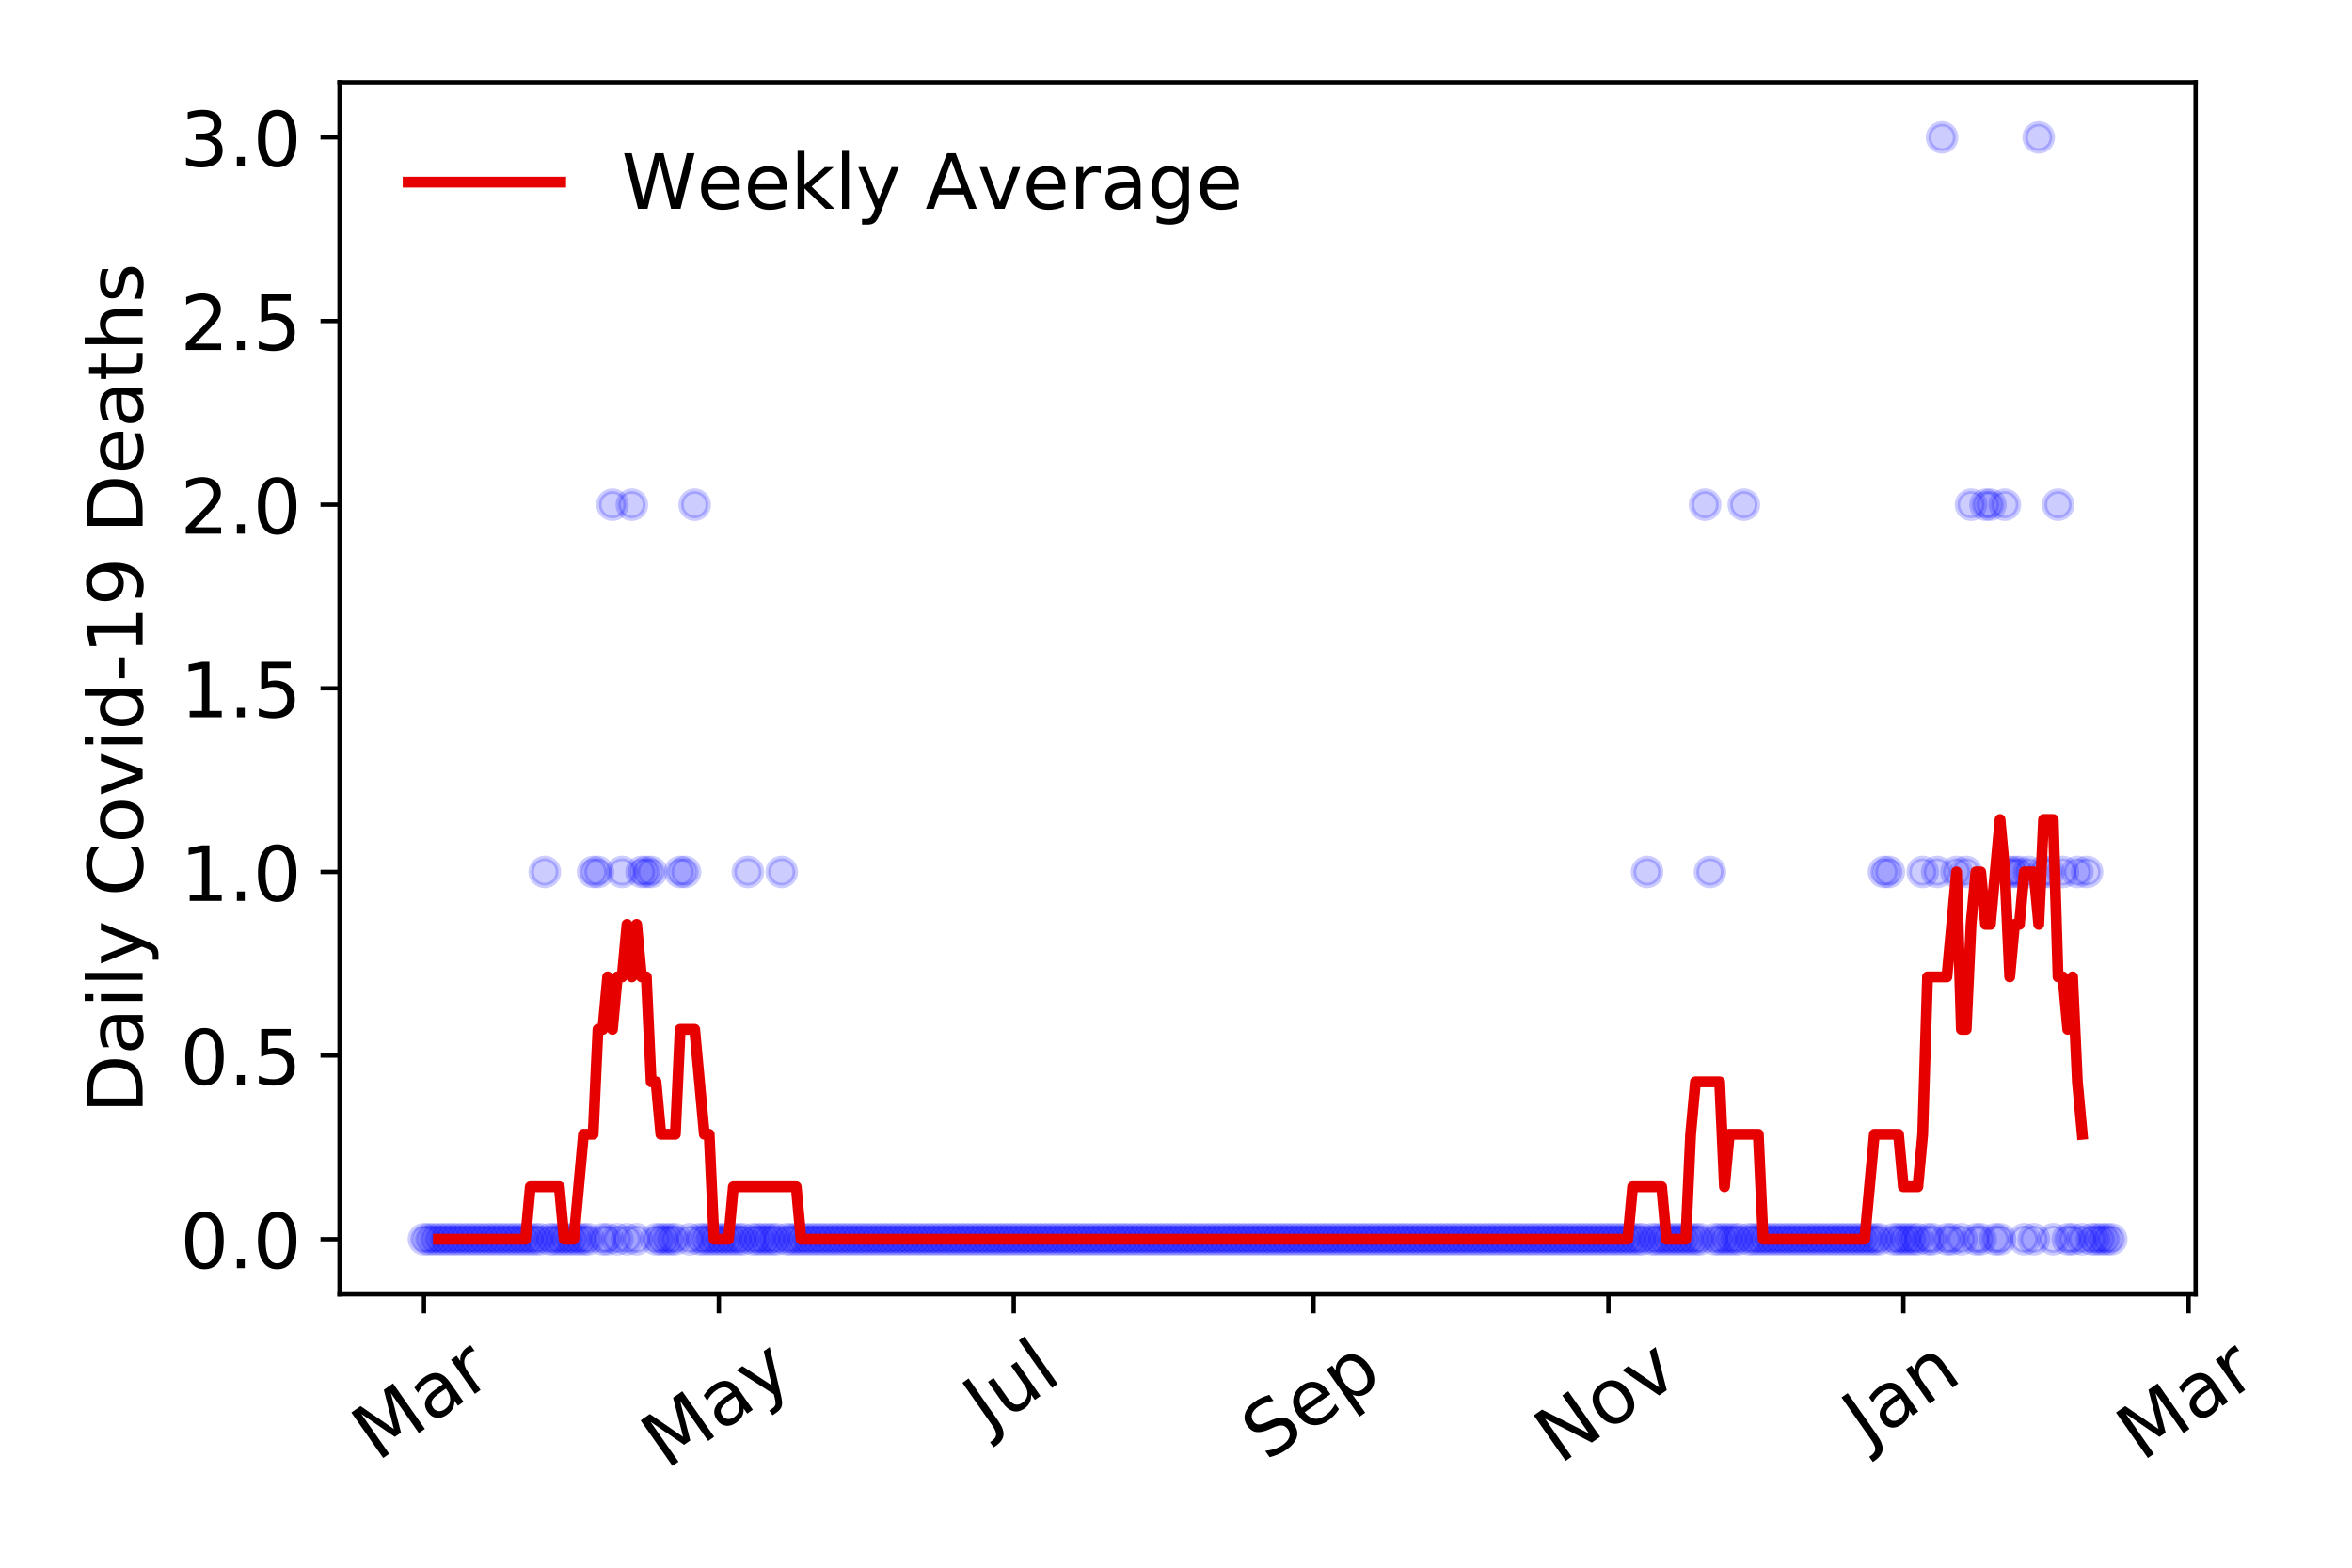 <?xml version="1.0" encoding="utf-8" standalone="no"?>
<!DOCTYPE svg PUBLIC "-//W3C//DTD SVG 1.1//EN"
  "http://www.w3.org/Graphics/SVG/1.1/DTD/svg11.dtd">
<!-- Created with matplotlib (https://matplotlib.org/) -->
<svg height="288pt" version="1.1" viewBox="0 0 432 288" width="432pt" xmlns="http://www.w3.org/2000/svg" xmlns:xlink="http://www.w3.org/1999/xlink">
 <defs>
  <style type="text/css">
*{stroke-linecap:butt;stroke-linejoin:round;}
  </style>
 </defs>
 <g id="figure_1">
  <g id="patch_1">
   <path d="M 0 288 
L 432 288 
L 432 0 
L 0 0 
z
" style="fill:#ffffff;"/>
  </g>
  <g id="axes_1">
   <g id="patch_2">
    <path d="M 62.37 237.778 
L 403.276 237.778 
L 403.276 15.12 
L 62.37 15.12 
z
" style="fill:#ffffff;"/>
   </g>
   <g id="matplotlib.axis_1">
    <g id="xtick_1">
     <g id="line2d_1">
      <defs>
       <path d="M 0 0 
L 0 3.5 
" id="md786be956b" style="stroke:#000000;stroke-width:0.8;"/>
      </defs>
      <g>
       <use style="stroke:#000000;stroke-width:0.8;" x="77.866" xlink:href="#md786be956b" y="237.778"/>
      </g>
     </g>
     <g id="text_1">
      <!-- Mar -->
      <defs>
       <path d="M 9.812 72.906 
L 24.516 72.906 
L 43.109 23.297 
L 61.812 72.906 
L 76.516 72.906 
L 76.516 0 
L 66.891 0 
L 66.891 64.016 
L 48.094 14.016 
L 38.188 14.016 
L 19.391 64.016 
L 19.391 0 
L 9.812 0 
z
" id="DejaVuSans-77"/>
       <path d="M 34.281 27.484 
Q 23.391 27.484 19.188 25 
Q 14.984 22.516 14.984 16.5 
Q 14.984 11.719 18.141 8.906 
Q 21.297 6.109 26.703 6.109 
Q 34.188 6.109 38.703 11.406 
Q 43.219 16.703 43.219 25.484 
L 43.219 27.484 
z
M 52.203 31.203 
L 52.203 0 
L 43.219 0 
L 43.219 8.297 
Q 40.141 3.328 35.547 0.953 
Q 30.953 -1.422 24.312 -1.422 
Q 15.922 -1.422 10.953 3.297 
Q 6 8.016 6 15.922 
Q 6 25.141 12.172 29.828 
Q 18.359 34.516 30.609 34.516 
L 43.219 34.516 
L 43.219 35.406 
Q 43.219 41.609 39.141 45 
Q 35.062 48.391 27.688 48.391 
Q 23 48.391 18.547 47.266 
Q 14.109 46.141 10.016 43.891 
L 10.016 52.203 
Q 14.938 54.109 19.578 55.047 
Q 24.219 56 28.609 56 
Q 40.484 56 46.344 49.844 
Q 52.203 43.703 52.203 31.203 
z
" id="DejaVuSans-97"/>
       <path d="M 41.109 46.297 
Q 39.594 47.172 37.812 47.578 
Q 36.031 48 33.891 48 
Q 26.266 48 22.188 43.047 
Q 18.109 38.094 18.109 28.812 
L 18.109 0 
L 9.078 0 
L 9.078 54.688 
L 18.109 54.688 
L 18.109 46.188 
Q 20.953 51.172 25.484 53.578 
Q 30.031 56 36.531 56 
Q 37.453 56 38.578 55.875 
Q 39.703 55.766 41.062 55.516 
z
" id="DejaVuSans-114"/>
      </defs>
      <g transform="translate(69.263 268.643)rotate(-35)scale(0.14 -0.14)">
       <use xlink:href="#DejaVuSans-77"/>
       <use x="86.279" xlink:href="#DejaVuSans-97"/>
       <use x="147.559" xlink:href="#DejaVuSans-114"/>
      </g>
     </g>
    </g>
    <g id="xtick_2">
     <g id="line2d_2">
      <g>
       <use style="stroke:#000000;stroke-width:0.8;" x="132.034" xlink:href="#md786be956b" y="237.778"/>
      </g>
     </g>
     <g id="text_2">
      <!-- May -->
      <defs>
       <path d="M 32.172 -5.078 
Q 28.375 -14.844 24.75 -17.812 
Q 21.141 -20.797 15.094 -20.797 
L 7.906 -20.797 
L 7.906 -13.281 
L 13.188 -13.281 
Q 16.891 -13.281 18.938 -11.516 
Q 21 -9.766 23.484 -3.219 
L 25.094 0.875 
L 2.984 54.688 
L 12.5 54.688 
L 29.594 11.922 
L 46.688 54.688 
L 56.203 54.688 
z
" id="DejaVuSans-121"/>
      </defs>
      <g transform="translate(122.395 270.094)rotate(-35)scale(0.14 -0.14)">
       <use xlink:href="#DejaVuSans-77"/>
       <use x="86.279" xlink:href="#DejaVuSans-97"/>
       <use x="147.559" xlink:href="#DejaVuSans-121"/>
      </g>
     </g>
    </g>
    <g id="xtick_3">
     <g id="line2d_3">
      <g>
       <use style="stroke:#000000;stroke-width:0.8;" x="186.203" xlink:href="#md786be956b" y="237.778"/>
      </g>
     </g>
     <g id="text_3">
      <!-- Jul -->
      <defs>
       <path d="M 9.812 72.906 
L 19.672 72.906 
L 19.672 5.078 
Q 19.672 -8.109 14.672 -14.062 
Q 9.672 -20.016 -1.422 -20.016 
L -5.172 -20.016 
L -5.172 -11.719 
L -2.094 -11.719 
Q 4.438 -11.719 7.125 -8.047 
Q 9.812 -4.391 9.812 5.078 
z
" id="DejaVuSans-74"/>
       <path d="M 8.5 21.578 
L 8.5 54.688 
L 17.484 54.688 
L 17.484 21.922 
Q 17.484 14.156 20.5 10.266 
Q 23.531 6.391 29.594 6.391 
Q 36.859 6.391 41.078 11.031 
Q 45.312 15.672 45.312 23.688 
L 45.312 54.688 
L 54.297 54.688 
L 54.297 0 
L 45.312 0 
L 45.312 8.406 
Q 42.047 3.422 37.719 1 
Q 33.406 -1.422 27.688 -1.422 
Q 18.266 -1.422 13.375 4.438 
Q 8.5 10.297 8.5 21.578 
z
M 31.109 56 
z
" id="DejaVuSans-117"/>
       <path d="M 9.422 75.984 
L 18.406 75.984 
L 18.406 0 
L 9.422 0 
z
" id="DejaVuSans-108"/>
      </defs>
      <g transform="translate(181.5 263.181)rotate(-35)scale(0.14 -0.14)">
       <use xlink:href="#DejaVuSans-74"/>
       <use x="29.492" xlink:href="#DejaVuSans-117"/>
       <use x="92.871" xlink:href="#DejaVuSans-108"/>
      </g>
     </g>
    </g>
    <g id="xtick_4">
     <g id="line2d_4">
      <g>
       <use style="stroke:#000000;stroke-width:0.8;" x="241.259" xlink:href="#md786be956b" y="237.778"/>
      </g>
     </g>
     <g id="text_4">
      <!-- Sep -->
      <defs>
       <path d="M 53.516 70.516 
L 53.516 60.891 
Q 47.906 63.578 42.922 64.891 
Q 37.938 66.219 33.297 66.219 
Q 25.25 66.219 20.875 63.094 
Q 16.5 59.969 16.5 54.203 
Q 16.5 49.359 19.406 46.891 
Q 22.312 44.438 30.422 42.922 
L 36.375 41.703 
Q 47.406 39.594 52.656 34.297 
Q 57.906 29 57.906 20.125 
Q 57.906 9.516 50.797 4.047 
Q 43.703 -1.422 29.984 -1.422 
Q 24.812 -1.422 18.969 -0.25 
Q 13.141 0.922 6.891 3.219 
L 6.891 13.375 
Q 12.891 10.016 18.656 8.297 
Q 24.422 6.594 29.984 6.594 
Q 38.422 6.594 43.016 9.906 
Q 47.609 13.234 47.609 19.391 
Q 47.609 24.75 44.312 27.781 
Q 41.016 30.812 33.5 32.328 
L 27.484 33.5 
Q 16.453 35.688 11.516 40.375 
Q 6.594 45.062 6.594 53.422 
Q 6.594 63.094 13.406 68.656 
Q 20.219 74.219 32.172 74.219 
Q 37.312 74.219 42.625 73.281 
Q 47.953 72.359 53.516 70.516 
z
" id="DejaVuSans-83"/>
       <path d="M 56.203 29.594 
L 56.203 25.203 
L 14.891 25.203 
Q 15.484 15.922 20.484 11.062 
Q 25.484 6.203 34.422 6.203 
Q 39.594 6.203 44.453 7.469 
Q 49.312 8.734 54.109 11.281 
L 54.109 2.781 
Q 49.266 0.734 44.188 -0.344 
Q 39.109 -1.422 33.891 -1.422 
Q 20.797 -1.422 13.156 6.188 
Q 5.516 13.812 5.516 26.812 
Q 5.516 40.234 12.766 48.109 
Q 20.016 56 32.328 56 
Q 43.359 56 49.781 48.891 
Q 56.203 41.797 56.203 29.594 
z
M 47.219 32.234 
Q 47.125 39.594 43.094 43.984 
Q 39.062 48.391 32.422 48.391 
Q 24.906 48.391 20.391 44.141 
Q 15.875 39.891 15.188 32.172 
z
" id="DejaVuSans-101"/>
       <path d="M 18.109 8.203 
L 18.109 -20.797 
L 9.078 -20.797 
L 9.078 54.688 
L 18.109 54.688 
L 18.109 46.391 
Q 20.953 51.266 25.266 53.625 
Q 29.594 56 35.594 56 
Q 45.562 56 51.781 48.094 
Q 58.016 40.188 58.016 27.297 
Q 58.016 14.406 51.781 6.484 
Q 45.562 -1.422 35.594 -1.422 
Q 29.594 -1.422 25.266 0.953 
Q 20.953 3.328 18.109 8.203 
z
M 48.688 27.297 
Q 48.688 37.203 44.609 42.844 
Q 40.531 48.484 33.406 48.484 
Q 26.266 48.484 22.188 42.844 
Q 18.109 37.203 18.109 27.297 
Q 18.109 17.391 22.188 11.75 
Q 26.266 6.109 33.406 6.109 
Q 40.531 6.109 44.609 11.75 
Q 48.688 17.391 48.688 27.297 
z
" id="DejaVuSans-112"/>
      </defs>
      <g transform="translate(232.666 268.629)rotate(-35)scale(0.14 -0.14)">
       <use xlink:href="#DejaVuSans-83"/>
       <use x="63.477" xlink:href="#DejaVuSans-101"/>
       <use x="125" xlink:href="#DejaVuSans-112"/>
      </g>
     </g>
    </g>
    <g id="xtick_5">
     <g id="line2d_5">
      <g>
       <use style="stroke:#000000;stroke-width:0.8;" x="295.427" xlink:href="#md786be956b" y="237.778"/>
      </g>
     </g>
     <g id="text_5">
      <!-- Nov -->
      <defs>
       <path d="M 9.812 72.906 
L 23.094 72.906 
L 55.422 11.922 
L 55.422 72.906 
L 64.984 72.906 
L 64.984 0 
L 51.703 0 
L 19.391 60.984 
L 19.391 0 
L 9.812 0 
z
" id="DejaVuSans-78"/>
       <path d="M 30.609 48.391 
Q 23.391 48.391 19.188 42.75 
Q 14.984 37.109 14.984 27.297 
Q 14.984 17.484 19.156 11.844 
Q 23.344 6.203 30.609 6.203 
Q 37.797 6.203 41.984 11.859 
Q 46.188 17.531 46.188 27.297 
Q 46.188 37.016 41.984 42.703 
Q 37.797 48.391 30.609 48.391 
z
M 30.609 56 
Q 42.328 56 49.016 48.375 
Q 55.719 40.766 55.719 27.297 
Q 55.719 13.875 49.016 6.219 
Q 42.328 -1.422 30.609 -1.422 
Q 18.844 -1.422 12.172 6.219 
Q 5.516 13.875 5.516 27.297 
Q 5.516 40.766 12.172 48.375 
Q 18.844 56 30.609 56 
z
" id="DejaVuSans-111"/>
       <path d="M 2.984 54.688 
L 12.5 54.688 
L 29.594 8.797 
L 46.688 54.688 
L 56.203 54.688 
L 35.688 0 
L 23.484 0 
z
" id="DejaVuSans-118"/>
      </defs>
      <g transform="translate(286.451 269.166)rotate(-35)scale(0.14 -0.14)">
       <use xlink:href="#DejaVuSans-78"/>
       <use x="74.805" xlink:href="#DejaVuSans-111"/>
       <use x="135.986" xlink:href="#DejaVuSans-118"/>
      </g>
     </g>
    </g>
    <g id="xtick_6">
     <g id="line2d_6">
      <g>
       <use style="stroke:#000000;stroke-width:0.8;" x="349.596" xlink:href="#md786be956b" y="237.778"/>
      </g>
     </g>
     <g id="text_6">
      <!-- Jan -->
      <defs>
       <path d="M 54.891 33.016 
L 54.891 0 
L 45.906 0 
L 45.906 32.719 
Q 45.906 40.484 42.875 44.328 
Q 39.844 48.188 33.797 48.188 
Q 26.516 48.188 22.312 43.547 
Q 18.109 38.922 18.109 30.906 
L 18.109 0 
L 9.078 0 
L 9.078 54.688 
L 18.109 54.688 
L 18.109 46.188 
Q 21.344 51.125 25.703 53.562 
Q 30.078 56 35.797 56 
Q 45.219 56 50.047 50.172 
Q 54.891 44.344 54.891 33.016 
z
" id="DejaVuSans-110"/>
      </defs>
      <g transform="translate(342.972 265.871)rotate(-35)scale(0.14 -0.14)">
       <use xlink:href="#DejaVuSans-74"/>
       <use x="29.492" xlink:href="#DejaVuSans-97"/>
       <use x="90.771" xlink:href="#DejaVuSans-110"/>
      </g>
     </g>
    </g>
    <g id="xtick_7">
     <g id="line2d_7">
      <g>
       <use style="stroke:#000000;stroke-width:0.8;" x="401.988" xlink:href="#md786be956b" y="237.778"/>
      </g>
     </g>
     <g id="text_7">
      <!-- Mar -->
      <g transform="translate(393.385 268.643)rotate(-35)scale(0.14 -0.14)">
       <use xlink:href="#DejaVuSans-77"/>
       <use x="86.279" xlink:href="#DejaVuSans-97"/>
       <use x="147.559" xlink:href="#DejaVuSans-114"/>
      </g>
     </g>
    </g>
   </g>
   <g id="matplotlib.axis_2">
    <g id="ytick_1">
     <g id="line2d_8">
      <defs>
       <path d="M 0 0 
L -3.5 0 
" id="m9238037e4a" style="stroke:#000000;stroke-width:0.8;"/>
      </defs>
      <g>
       <use style="stroke:#000000;stroke-width:0.8;" x="62.37" xlink:href="#m9238037e4a" y="227.657"/>
      </g>
     </g>
     <g id="text_8">
      <!-- 0.0 -->
      <defs>
       <path d="M 31.781 66.406 
Q 24.172 66.406 20.328 58.906 
Q 16.5 51.422 16.5 36.375 
Q 16.5 21.391 20.328 13.891 
Q 24.172 6.391 31.781 6.391 
Q 39.453 6.391 43.281 13.891 
Q 47.125 21.391 47.125 36.375 
Q 47.125 51.422 43.281 58.906 
Q 39.453 66.406 31.781 66.406 
z
M 31.781 74.219 
Q 44.047 74.219 50.516 64.516 
Q 56.984 54.828 56.984 36.375 
Q 56.984 17.969 50.516 8.266 
Q 44.047 -1.422 31.781 -1.422 
Q 19.531 -1.422 13.062 8.266 
Q 6.594 17.969 6.594 36.375 
Q 6.594 54.828 13.062 64.516 
Q 19.531 74.219 31.781 74.219 
z
" id="DejaVuSans-48"/>
       <path d="M 10.688 12.406 
L 21 12.406 
L 21 0 
L 10.688 0 
z
" id="DejaVuSans-46"/>
      </defs>
      <g transform="translate(33.106 232.976)scale(0.14 -0.14)">
       <use xlink:href="#DejaVuSans-48"/>
       <use x="63.623" xlink:href="#DejaVuSans-46"/>
       <use x="95.41" xlink:href="#DejaVuSans-48"/>
      </g>
     </g>
    </g>
    <g id="ytick_2">
     <g id="line2d_9">
      <g>
       <use style="stroke:#000000;stroke-width:0.8;" x="62.37" xlink:href="#m9238037e4a" y="193.921"/>
      </g>
     </g>
     <g id="text_9">
      <!-- 0.5 -->
      <defs>
       <path d="M 10.797 72.906 
L 49.516 72.906 
L 49.516 64.594 
L 19.828 64.594 
L 19.828 46.734 
Q 21.969 47.469 24.109 47.828 
Q 26.266 48.188 28.422 48.188 
Q 40.625 48.188 47.75 41.5 
Q 54.891 34.812 54.891 23.391 
Q 54.891 11.625 47.562 5.094 
Q 40.234 -1.422 26.906 -1.422 
Q 22.312 -1.422 17.547 -0.641 
Q 12.797 0.141 7.719 1.703 
L 7.719 11.625 
Q 12.109 9.234 16.797 8.062 
Q 21.484 6.891 26.703 6.891 
Q 35.156 6.891 40.078 11.328 
Q 45.016 15.766 45.016 23.391 
Q 45.016 31 40.078 35.438 
Q 35.156 39.891 26.703 39.891 
Q 22.75 39.891 18.812 39.016 
Q 14.891 38.141 10.797 36.281 
z
" id="DejaVuSans-53"/>
      </defs>
      <g transform="translate(33.106 199.24)scale(0.14 -0.14)">
       <use xlink:href="#DejaVuSans-48"/>
       <use x="63.623" xlink:href="#DejaVuSans-46"/>
       <use x="95.41" xlink:href="#DejaVuSans-53"/>
      </g>
     </g>
    </g>
    <g id="ytick_3">
     <g id="line2d_10">
      <g>
       <use style="stroke:#000000;stroke-width:0.8;" x="62.37" xlink:href="#m9238037e4a" y="160.185"/>
      </g>
     </g>
     <g id="text_10">
      <!-- 1.0 -->
      <defs>
       <path d="M 12.406 8.297 
L 28.516 8.297 
L 28.516 63.922 
L 10.984 60.406 
L 10.984 69.391 
L 28.422 72.906 
L 38.281 72.906 
L 38.281 8.297 
L 54.391 8.297 
L 54.391 0 
L 12.406 0 
z
" id="DejaVuSans-49"/>
      </defs>
      <g transform="translate(33.106 165.504)scale(0.14 -0.14)">
       <use xlink:href="#DejaVuSans-49"/>
       <use x="63.623" xlink:href="#DejaVuSans-46"/>
       <use x="95.41" xlink:href="#DejaVuSans-48"/>
      </g>
     </g>
    </g>
    <g id="ytick_4">
     <g id="line2d_11">
      <g>
       <use style="stroke:#000000;stroke-width:0.8;" x="62.37" xlink:href="#m9238037e4a" y="126.449"/>
      </g>
     </g>
     <g id="text_11">
      <!-- 1.5 -->
      <g transform="translate(33.106 131.768)scale(0.14 -0.14)">
       <use xlink:href="#DejaVuSans-49"/>
       <use x="63.623" xlink:href="#DejaVuSans-46"/>
       <use x="95.41" xlink:href="#DejaVuSans-53"/>
      </g>
     </g>
    </g>
    <g id="ytick_5">
     <g id="line2d_12">
      <g>
       <use style="stroke:#000000;stroke-width:0.8;" x="62.37" xlink:href="#m9238037e4a" y="92.713"/>
      </g>
     </g>
     <g id="text_12">
      <!-- 2.0 -->
      <defs>
       <path d="M 19.188 8.297 
L 53.609 8.297 
L 53.609 0 
L 7.328 0 
L 7.328 8.297 
Q 12.938 14.109 22.625 23.891 
Q 32.328 33.688 34.812 36.531 
Q 39.547 41.844 41.422 45.531 
Q 43.312 49.219 43.312 52.781 
Q 43.312 58.594 39.234 62.25 
Q 35.156 65.922 28.609 65.922 
Q 23.969 65.922 18.812 64.312 
Q 13.672 62.703 7.812 59.422 
L 7.812 69.391 
Q 13.766 71.781 18.938 73 
Q 24.125 74.219 28.422 74.219 
Q 39.75 74.219 46.484 68.547 
Q 53.219 62.891 53.219 53.422 
Q 53.219 48.922 51.531 44.891 
Q 49.859 40.875 45.406 35.406 
Q 44.188 33.984 37.641 27.219 
Q 31.109 20.453 19.188 8.297 
z
" id="DejaVuSans-50"/>
      </defs>
      <g transform="translate(33.106 98.032)scale(0.14 -0.14)">
       <use xlink:href="#DejaVuSans-50"/>
       <use x="63.623" xlink:href="#DejaVuSans-46"/>
       <use x="95.41" xlink:href="#DejaVuSans-48"/>
      </g>
     </g>
    </g>
    <g id="ytick_6">
     <g id="line2d_13">
      <g>
       <use style="stroke:#000000;stroke-width:0.8;" x="62.37" xlink:href="#m9238037e4a" y="58.977"/>
      </g>
     </g>
     <g id="text_13">
      <!-- 2.5 -->
      <g transform="translate(33.106 64.296)scale(0.14 -0.14)">
       <use xlink:href="#DejaVuSans-50"/>
       <use x="63.623" xlink:href="#DejaVuSans-46"/>
       <use x="95.41" xlink:href="#DejaVuSans-53"/>
      </g>
     </g>
    </g>
    <g id="ytick_7">
     <g id="line2d_14">
      <g>
       <use style="stroke:#000000;stroke-width:0.8;" x="62.37" xlink:href="#m9238037e4a" y="25.241"/>
      </g>
     </g>
     <g id="text_14">
      <!-- 3.0 -->
      <defs>
       <path d="M 40.578 39.312 
Q 47.656 37.797 51.625 33 
Q 55.609 28.219 55.609 21.188 
Q 55.609 10.406 48.188 4.484 
Q 40.766 -1.422 27.094 -1.422 
Q 22.516 -1.422 17.656 -0.516 
Q 12.797 0.391 7.625 2.203 
L 7.625 11.719 
Q 11.719 9.328 16.594 8.109 
Q 21.484 6.891 26.812 6.891 
Q 36.078 6.891 40.938 10.547 
Q 45.797 14.203 45.797 21.188 
Q 45.797 27.641 41.281 31.266 
Q 36.766 34.906 28.719 34.906 
L 20.219 34.906 
L 20.219 43.016 
L 29.109 43.016 
Q 36.375 43.016 40.234 45.922 
Q 44.094 48.828 44.094 54.297 
Q 44.094 59.906 40.109 62.906 
Q 36.141 65.922 28.719 65.922 
Q 24.656 65.922 20.016 65.031 
Q 15.375 64.156 9.812 62.312 
L 9.812 71.094 
Q 15.438 72.656 20.344 73.438 
Q 25.25 74.219 29.594 74.219 
Q 40.828 74.219 47.359 69.109 
Q 53.906 64.016 53.906 55.328 
Q 53.906 49.266 50.438 45.094 
Q 46.969 40.922 40.578 39.312 
z
" id="DejaVuSans-51"/>
      </defs>
      <g transform="translate(33.106 30.56)scale(0.14 -0.14)">
       <use xlink:href="#DejaVuSans-51"/>
       <use x="63.623" xlink:href="#DejaVuSans-46"/>
       <use x="95.41" xlink:href="#DejaVuSans-48"/>
      </g>
     </g>
    </g>
    <g id="text_15">
     <!-- Daily Covid-19 Deaths -->
     <defs>
      <path d="M 19.672 64.797 
L 19.672 8.109 
L 31.594 8.109 
Q 46.688 8.109 53.688 14.938 
Q 60.688 21.781 60.688 36.531 
Q 60.688 51.172 53.688 57.984 
Q 46.688 64.797 31.594 64.797 
z
M 9.812 72.906 
L 30.078 72.906 
Q 51.266 72.906 61.172 64.094 
Q 71.094 55.281 71.094 36.531 
Q 71.094 17.672 61.125 8.828 
Q 51.172 0 30.078 0 
L 9.812 0 
z
" id="DejaVuSans-68"/>
      <path d="M 9.422 54.688 
L 18.406 54.688 
L 18.406 0 
L 9.422 0 
z
M 9.422 75.984 
L 18.406 75.984 
L 18.406 64.594 
L 9.422 64.594 
z
" id="DejaVuSans-105"/>
      <path id="DejaVuSans-32"/>
      <path d="M 64.406 67.281 
L 64.406 56.891 
Q 59.422 61.531 53.781 63.812 
Q 48.141 66.109 41.797 66.109 
Q 29.297 66.109 22.656 58.469 
Q 16.016 50.828 16.016 36.375 
Q 16.016 21.969 22.656 14.328 
Q 29.297 6.688 41.797 6.688 
Q 48.141 6.688 53.781 8.984 
Q 59.422 11.281 64.406 15.922 
L 64.406 5.609 
Q 59.234 2.094 53.438 0.328 
Q 47.656 -1.422 41.219 -1.422 
Q 24.656 -1.422 15.125 8.703 
Q 5.609 18.844 5.609 36.375 
Q 5.609 53.953 15.125 64.078 
Q 24.656 74.219 41.219 74.219 
Q 47.75 74.219 53.531 72.484 
Q 59.328 70.75 64.406 67.281 
z
" id="DejaVuSans-67"/>
      <path d="M 45.406 46.391 
L 45.406 75.984 
L 54.391 75.984 
L 54.391 0 
L 45.406 0 
L 45.406 8.203 
Q 42.578 3.328 38.25 0.953 
Q 33.938 -1.422 27.875 -1.422 
Q 17.969 -1.422 11.734 6.484 
Q 5.516 14.406 5.516 27.297 
Q 5.516 40.188 11.734 48.094 
Q 17.969 56 27.875 56 
Q 33.938 56 38.25 53.625 
Q 42.578 51.266 45.406 46.391 
z
M 14.797 27.297 
Q 14.797 17.391 18.875 11.75 
Q 22.953 6.109 30.078 6.109 
Q 37.203 6.109 41.297 11.75 
Q 45.406 17.391 45.406 27.297 
Q 45.406 37.203 41.297 42.844 
Q 37.203 48.484 30.078 48.484 
Q 22.953 48.484 18.875 42.844 
Q 14.797 37.203 14.797 27.297 
z
" id="DejaVuSans-100"/>
      <path d="M 4.891 31.391 
L 31.203 31.391 
L 31.203 23.391 
L 4.891 23.391 
z
" id="DejaVuSans-45"/>
      <path d="M 10.984 1.516 
L 10.984 10.5 
Q 14.703 8.734 18.5 7.812 
Q 22.312 6.891 25.984 6.891 
Q 35.75 6.891 40.891 13.453 
Q 46.047 20.016 46.781 33.406 
Q 43.953 29.203 39.594 26.953 
Q 35.25 24.703 29.984 24.703 
Q 19.047 24.703 12.672 31.312 
Q 6.297 37.938 6.297 49.422 
Q 6.297 60.641 12.938 67.422 
Q 19.578 74.219 30.609 74.219 
Q 43.266 74.219 49.922 64.516 
Q 56.594 54.828 56.594 36.375 
Q 56.594 19.141 48.406 8.859 
Q 40.234 -1.422 26.422 -1.422 
Q 22.703 -1.422 18.891 -0.688 
Q 15.094 0.047 10.984 1.516 
z
M 30.609 32.422 
Q 37.25 32.422 41.125 36.953 
Q 45.016 41.5 45.016 49.422 
Q 45.016 57.281 41.125 61.844 
Q 37.25 66.406 30.609 66.406 
Q 23.969 66.406 20.094 61.844 
Q 16.219 57.281 16.219 49.422 
Q 16.219 41.5 20.094 36.953 
Q 23.969 32.422 30.609 32.422 
z
" id="DejaVuSans-57"/>
      <path d="M 18.312 70.219 
L 18.312 54.688 
L 36.812 54.688 
L 36.812 47.703 
L 18.312 47.703 
L 18.312 18.016 
Q 18.312 11.328 20.141 9.422 
Q 21.969 7.516 27.594 7.516 
L 36.812 7.516 
L 36.812 0 
L 27.594 0 
Q 17.188 0 13.234 3.875 
Q 9.281 7.766 9.281 18.016 
L 9.281 47.703 
L 2.688 47.703 
L 2.688 54.688 
L 9.281 54.688 
L 9.281 70.219 
z
" id="DejaVuSans-116"/>
      <path d="M 54.891 33.016 
L 54.891 0 
L 45.906 0 
L 45.906 32.719 
Q 45.906 40.484 42.875 44.328 
Q 39.844 48.188 33.797 48.188 
Q 26.516 48.188 22.312 43.547 
Q 18.109 38.922 18.109 30.906 
L 18.109 0 
L 9.078 0 
L 9.078 75.984 
L 18.109 75.984 
L 18.109 46.188 
Q 21.344 51.125 25.703 53.562 
Q 30.078 56 35.797 56 
Q 45.219 56 50.047 50.172 
Q 54.891 44.344 54.891 33.016 
z
" id="DejaVuSans-104"/>
      <path d="M 44.281 53.078 
L 44.281 44.578 
Q 40.484 46.531 36.375 47.5 
Q 32.281 48.484 27.875 48.484 
Q 21.188 48.484 17.844 46.438 
Q 14.5 44.391 14.5 40.281 
Q 14.5 37.156 16.891 35.375 
Q 19.281 33.594 26.516 31.984 
L 29.594 31.297 
Q 39.156 29.25 43.188 25.516 
Q 47.219 21.781 47.219 15.094 
Q 47.219 7.469 41.188 3.016 
Q 35.156 -1.422 24.609 -1.422 
Q 20.219 -1.422 15.453 -0.562 
Q 10.688 0.297 5.422 2 
L 5.422 11.281 
Q 10.406 8.688 15.234 7.391 
Q 20.062 6.109 24.812 6.109 
Q 31.156 6.109 34.562 8.281 
Q 37.984 10.453 37.984 14.406 
Q 37.984 18.062 35.516 20.016 
Q 33.062 21.969 24.703 23.781 
L 21.578 24.516 
Q 13.234 26.266 9.516 29.906 
Q 5.812 33.547 5.812 39.891 
Q 5.812 47.609 11.281 51.797 
Q 16.75 56 26.812 56 
Q 31.781 56 36.172 55.266 
Q 40.578 54.547 44.281 53.078 
z
" id="DejaVuSans-115"/>
     </defs>
     <g transform="translate(26.194 204.56)rotate(-90)scale(0.14 -0.14)">
      <use xlink:href="#DejaVuSans-68"/>
      <use x="77.002" xlink:href="#DejaVuSans-97"/>
      <use x="138.281" xlink:href="#DejaVuSans-105"/>
      <use x="166.064" xlink:href="#DejaVuSans-108"/>
      <use x="193.848" xlink:href="#DejaVuSans-121"/>
      <use x="253.027" xlink:href="#DejaVuSans-32"/>
      <use x="284.814" xlink:href="#DejaVuSans-67"/>
      <use x="354.639" xlink:href="#DejaVuSans-111"/>
      <use x="415.82" xlink:href="#DejaVuSans-118"/>
      <use x="475" xlink:href="#DejaVuSans-105"/>
      <use x="502.783" xlink:href="#DejaVuSans-100"/>
      <use x="566.26" xlink:href="#DejaVuSans-45"/>
      <use x="602.344" xlink:href="#DejaVuSans-49"/>
      <use x="665.967" xlink:href="#DejaVuSans-57"/>
      <use x="729.59" xlink:href="#DejaVuSans-32"/>
      <use x="761.377" xlink:href="#DejaVuSans-68"/>
      <use x="838.379" xlink:href="#DejaVuSans-101"/>
      <use x="899.902" xlink:href="#DejaVuSans-97"/>
      <use x="961.182" xlink:href="#DejaVuSans-116"/>
      <use x="1000.391" xlink:href="#DejaVuSans-104"/>
      <use x="1063.77" xlink:href="#DejaVuSans-115"/>
     </g>
    </g>
   </g>
   <g id="line2d_15">
    <defs>
     <path d="M 0 2.5 
C 0.663 2.5 1.299 2.237 1.768 1.768 
C 2.237 1.299 2.5 0.663 2.5 0 
C 2.5 -0.663 2.237 -1.299 1.768 -1.768 
C 1.299 -2.237 0.663 -2.5 0 -2.5 
C -0.663 -2.5 -1.299 -2.237 -1.768 -1.768 
C -2.237 -1.299 -2.5 -0.663 -2.5 0 
C -2.5 0.663 -2.237 1.299 -1.768 1.768 
C -1.299 2.237 -0.663 2.5 0 2.5 
z
" id="mc120c1cd75" style="stroke:#0000ff;stroke-opacity:0.2;"/>
    </defs>
    <g clip-path="url(#p3b0a69d355)">
     <use style="fill:#0000ff;fill-opacity:0.2;stroke:#0000ff;stroke-opacity:0.2;" x="77.866" xlink:href="#mc120c1cd75" y="227.657"/>
     <use style="fill:#0000ff;fill-opacity:0.2;stroke:#0000ff;stroke-opacity:0.2;" x="78.754" xlink:href="#mc120c1cd75" y="227.657"/>
     <use style="fill:#0000ff;fill-opacity:0.2;stroke:#0000ff;stroke-opacity:0.2;" x="79.642" xlink:href="#mc120c1cd75" y="227.657"/>
     <use style="fill:#0000ff;fill-opacity:0.2;stroke:#0000ff;stroke-opacity:0.2;" x="80.53" xlink:href="#mc120c1cd75" y="227.657"/>
     <use style="fill:#0000ff;fill-opacity:0.2;stroke:#0000ff;stroke-opacity:0.2;" x="81.418" xlink:href="#mc120c1cd75" y="227.657"/>
     <use style="fill:#0000ff;fill-opacity:0.2;stroke:#0000ff;stroke-opacity:0.2;" x="82.306" xlink:href="#mc120c1cd75" y="227.657"/>
     <use style="fill:#0000ff;fill-opacity:0.2;stroke:#0000ff;stroke-opacity:0.2;" x="83.194" xlink:href="#mc120c1cd75" y="227.657"/>
     <use style="fill:#0000ff;fill-opacity:0.2;stroke:#0000ff;stroke-opacity:0.2;" x="84.082" xlink:href="#mc120c1cd75" y="227.657"/>
     <use style="fill:#0000ff;fill-opacity:0.2;stroke:#0000ff;stroke-opacity:0.2;" x="84.97" xlink:href="#mc120c1cd75" y="227.657"/>
     <use style="fill:#0000ff;fill-opacity:0.2;stroke:#0000ff;stroke-opacity:0.2;" x="85.858" xlink:href="#mc120c1cd75" y="227.657"/>
     <use style="fill:#0000ff;fill-opacity:0.2;stroke:#0000ff;stroke-opacity:0.2;" x="86.746" xlink:href="#mc120c1cd75" y="227.657"/>
     <use style="fill:#0000ff;fill-opacity:0.2;stroke:#0000ff;stroke-opacity:0.2;" x="87.634" xlink:href="#mc120c1cd75" y="227.657"/>
     <use style="fill:#0000ff;fill-opacity:0.2;stroke:#0000ff;stroke-opacity:0.2;" x="88.522" xlink:href="#mc120c1cd75" y="227.657"/>
     <use style="fill:#0000ff;fill-opacity:0.2;stroke:#0000ff;stroke-opacity:0.2;" x="89.41" xlink:href="#mc120c1cd75" y="227.657"/>
     <use style="fill:#0000ff;fill-opacity:0.2;stroke:#0000ff;stroke-opacity:0.2;" x="90.298" xlink:href="#mc120c1cd75" y="227.657"/>
     <use style="fill:#0000ff;fill-opacity:0.2;stroke:#0000ff;stroke-opacity:0.2;" x="91.186" xlink:href="#mc120c1cd75" y="227.657"/>
     <use style="fill:#0000ff;fill-opacity:0.2;stroke:#0000ff;stroke-opacity:0.2;" x="92.074" xlink:href="#mc120c1cd75" y="227.657"/>
     <use style="fill:#0000ff;fill-opacity:0.2;stroke:#0000ff;stroke-opacity:0.2;" x="92.962" xlink:href="#mc120c1cd75" y="227.657"/>
     <use style="fill:#0000ff;fill-opacity:0.2;stroke:#0000ff;stroke-opacity:0.2;" x="93.85" xlink:href="#mc120c1cd75" y="227.657"/>
     <use style="fill:#0000ff;fill-opacity:0.2;stroke:#0000ff;stroke-opacity:0.2;" x="94.738" xlink:href="#mc120c1cd75" y="227.657"/>
     <use style="fill:#0000ff;fill-opacity:0.2;stroke:#0000ff;stroke-opacity:0.2;" x="95.626" xlink:href="#mc120c1cd75" y="227.657"/>
     <use style="fill:#0000ff;fill-opacity:0.2;stroke:#0000ff;stroke-opacity:0.2;" x="96.514" xlink:href="#mc120c1cd75" y="227.657"/>
     <use style="fill:#0000ff;fill-opacity:0.2;stroke:#0000ff;stroke-opacity:0.2;" x="97.402" xlink:href="#mc120c1cd75" y="227.657"/>
     <use style="fill:#0000ff;fill-opacity:0.2;stroke:#0000ff;stroke-opacity:0.2;" x="98.29" xlink:href="#mc120c1cd75" y="227.657"/>
     <use style="fill:#0000ff;fill-opacity:0.2;stroke:#0000ff;stroke-opacity:0.2;" x="99.178" xlink:href="#mc120c1cd75" y="227.657"/>
     <use style="fill:#0000ff;fill-opacity:0.2;stroke:#0000ff;stroke-opacity:0.2;" x="100.066" xlink:href="#mc120c1cd75" y="160.185"/>
     <use style="fill:#0000ff;fill-opacity:0.2;stroke:#0000ff;stroke-opacity:0.2;" x="100.954" xlink:href="#mc120c1cd75" y="227.657"/>
     <use style="fill:#0000ff;fill-opacity:0.2;stroke:#0000ff;stroke-opacity:0.2;" x="101.842" xlink:href="#mc120c1cd75" y="227.657"/>
     <use style="fill:#0000ff;fill-opacity:0.2;stroke:#0000ff;stroke-opacity:0.2;" x="102.73" xlink:href="#mc120c1cd75" y="227.657"/>
     <use style="fill:#0000ff;fill-opacity:0.2;stroke:#0000ff;stroke-opacity:0.2;" x="103.618" xlink:href="#mc120c1cd75" y="227.657"/>
     <use style="fill:#0000ff;fill-opacity:0.2;stroke:#0000ff;stroke-opacity:0.2;" x="104.506" xlink:href="#mc120c1cd75" y="227.657"/>
     <use style="fill:#0000ff;fill-opacity:0.2;stroke:#0000ff;stroke-opacity:0.2;" x="105.394" xlink:href="#mc120c1cd75" y="227.657"/>
     <use style="fill:#0000ff;fill-opacity:0.2;stroke:#0000ff;stroke-opacity:0.2;" x="106.282" xlink:href="#mc120c1cd75" y="227.657"/>
     <use style="fill:#0000ff;fill-opacity:0.2;stroke:#0000ff;stroke-opacity:0.2;" x="107.17" xlink:href="#mc120c1cd75" y="227.657"/>
     <use style="fill:#0000ff;fill-opacity:0.2;stroke:#0000ff;stroke-opacity:0.2;" x="108.058" xlink:href="#mc120c1cd75" y="227.657"/>
     <use style="fill:#0000ff;fill-opacity:0.2;stroke:#0000ff;stroke-opacity:0.2;" x="108.946" xlink:href="#mc120c1cd75" y="160.185"/>
     <use style="fill:#0000ff;fill-opacity:0.2;stroke:#0000ff;stroke-opacity:0.2;" x="109.834" xlink:href="#mc120c1cd75" y="160.185"/>
     <use style="fill:#0000ff;fill-opacity:0.2;stroke:#0000ff;stroke-opacity:0.2;" x="110.722" xlink:href="#mc120c1cd75" y="227.657"/>
     <use style="fill:#0000ff;fill-opacity:0.2;stroke:#0000ff;stroke-opacity:0.2;" x="111.61" xlink:href="#mc120c1cd75" y="227.657"/>
     <use style="fill:#0000ff;fill-opacity:0.2;stroke:#0000ff;stroke-opacity:0.2;" x="112.498" xlink:href="#mc120c1cd75" y="92.713"/>
     <use style="fill:#0000ff;fill-opacity:0.2;stroke:#0000ff;stroke-opacity:0.2;" x="113.386" xlink:href="#mc120c1cd75" y="227.657"/>
     <use style="fill:#0000ff;fill-opacity:0.2;stroke:#0000ff;stroke-opacity:0.2;" x="114.274" xlink:href="#mc120c1cd75" y="160.185"/>
     <use style="fill:#0000ff;fill-opacity:0.2;stroke:#0000ff;stroke-opacity:0.2;" x="115.162" xlink:href="#mc120c1cd75" y="227.657"/>
     <use style="fill:#0000ff;fill-opacity:0.2;stroke:#0000ff;stroke-opacity:0.2;" x="116.05" xlink:href="#mc120c1cd75" y="92.713"/>
     <use style="fill:#0000ff;fill-opacity:0.2;stroke:#0000ff;stroke-opacity:0.2;" x="116.938" xlink:href="#mc120c1cd75" y="227.657"/>
     <use style="fill:#0000ff;fill-opacity:0.2;stroke:#0000ff;stroke-opacity:0.2;" x="117.826" xlink:href="#mc120c1cd75" y="160.185"/>
     <use style="fill:#0000ff;fill-opacity:0.2;stroke:#0000ff;stroke-opacity:0.2;" x="118.714" xlink:href="#mc120c1cd75" y="160.185"/>
     <use style="fill:#0000ff;fill-opacity:0.2;stroke:#0000ff;stroke-opacity:0.2;" x="119.602" xlink:href="#mc120c1cd75" y="160.185"/>
     <use style="fill:#0000ff;fill-opacity:0.2;stroke:#0000ff;stroke-opacity:0.2;" x="120.49" xlink:href="#mc120c1cd75" y="227.657"/>
     <use style="fill:#0000ff;fill-opacity:0.2;stroke:#0000ff;stroke-opacity:0.2;" x="121.378" xlink:href="#mc120c1cd75" y="227.657"/>
     <use style="fill:#0000ff;fill-opacity:0.2;stroke:#0000ff;stroke-opacity:0.2;" x="122.266" xlink:href="#mc120c1cd75" y="227.657"/>
     <use style="fill:#0000ff;fill-opacity:0.2;stroke:#0000ff;stroke-opacity:0.2;" x="123.154" xlink:href="#mc120c1cd75" y="227.657"/>
     <use style="fill:#0000ff;fill-opacity:0.2;stroke:#0000ff;stroke-opacity:0.2;" x="124.042" xlink:href="#mc120c1cd75" y="227.657"/>
     <use style="fill:#0000ff;fill-opacity:0.2;stroke:#0000ff;stroke-opacity:0.2;" x="124.93" xlink:href="#mc120c1cd75" y="160.185"/>
     <use style="fill:#0000ff;fill-opacity:0.2;stroke:#0000ff;stroke-opacity:0.2;" x="125.818" xlink:href="#mc120c1cd75" y="160.185"/>
     <use style="fill:#0000ff;fill-opacity:0.2;stroke:#0000ff;stroke-opacity:0.2;" x="126.706" xlink:href="#mc120c1cd75" y="227.657"/>
     <use style="fill:#0000ff;fill-opacity:0.2;stroke:#0000ff;stroke-opacity:0.2;" x="127.594" xlink:href="#mc120c1cd75" y="92.713"/>
     <use style="fill:#0000ff;fill-opacity:0.2;stroke:#0000ff;stroke-opacity:0.2;" x="128.482" xlink:href="#mc120c1cd75" y="227.657"/>
     <use style="fill:#0000ff;fill-opacity:0.2;stroke:#0000ff;stroke-opacity:0.2;" x="129.37" xlink:href="#mc120c1cd75" y="227.657"/>
     <use style="fill:#0000ff;fill-opacity:0.2;stroke:#0000ff;stroke-opacity:0.2;" x="130.258" xlink:href="#mc120c1cd75" y="227.657"/>
     <use style="fill:#0000ff;fill-opacity:0.2;stroke:#0000ff;stroke-opacity:0.2;" x="131.146" xlink:href="#mc120c1cd75" y="227.657"/>
     <use style="fill:#0000ff;fill-opacity:0.2;stroke:#0000ff;stroke-opacity:0.2;" x="132.034" xlink:href="#mc120c1cd75" y="227.657"/>
     <use style="fill:#0000ff;fill-opacity:0.2;stroke:#0000ff;stroke-opacity:0.2;" x="132.922" xlink:href="#mc120c1cd75" y="227.657"/>
     <use style="fill:#0000ff;fill-opacity:0.2;stroke:#0000ff;stroke-opacity:0.2;" x="133.81" xlink:href="#mc120c1cd75" y="227.657"/>
     <use style="fill:#0000ff;fill-opacity:0.2;stroke:#0000ff;stroke-opacity:0.2;" x="134.698" xlink:href="#mc120c1cd75" y="227.657"/>
     <use style="fill:#0000ff;fill-opacity:0.2;stroke:#0000ff;stroke-opacity:0.2;" x="135.586" xlink:href="#mc120c1cd75" y="227.657"/>
     <use style="fill:#0000ff;fill-opacity:0.2;stroke:#0000ff;stroke-opacity:0.2;" x="136.474" xlink:href="#mc120c1cd75" y="227.657"/>
     <use style="fill:#0000ff;fill-opacity:0.2;stroke:#0000ff;stroke-opacity:0.2;" x="137.362" xlink:href="#mc120c1cd75" y="160.185"/>
     <use style="fill:#0000ff;fill-opacity:0.2;stroke:#0000ff;stroke-opacity:0.2;" x="138.25" xlink:href="#mc120c1cd75" y="227.657"/>
     <use style="fill:#0000ff;fill-opacity:0.2;stroke:#0000ff;stroke-opacity:0.2;" x="139.138" xlink:href="#mc120c1cd75" y="227.657"/>
     <use style="fill:#0000ff;fill-opacity:0.2;stroke:#0000ff;stroke-opacity:0.2;" x="140.026" xlink:href="#mc120c1cd75" y="227.657"/>
     <use style="fill:#0000ff;fill-opacity:0.2;stroke:#0000ff;stroke-opacity:0.2;" x="140.914" xlink:href="#mc120c1cd75" y="227.657"/>
     <use style="fill:#0000ff;fill-opacity:0.2;stroke:#0000ff;stroke-opacity:0.2;" x="141.802" xlink:href="#mc120c1cd75" y="227.657"/>
     <use style="fill:#0000ff;fill-opacity:0.2;stroke:#0000ff;stroke-opacity:0.2;" x="142.69" xlink:href="#mc120c1cd75" y="227.657"/>
     <use style="fill:#0000ff;fill-opacity:0.2;stroke:#0000ff;stroke-opacity:0.2;" x="143.578" xlink:href="#mc120c1cd75" y="160.185"/>
     <use style="fill:#0000ff;fill-opacity:0.2;stroke:#0000ff;stroke-opacity:0.2;" x="144.466" xlink:href="#mc120c1cd75" y="227.657"/>
     <use style="fill:#0000ff;fill-opacity:0.2;stroke:#0000ff;stroke-opacity:0.2;" x="145.354" xlink:href="#mc120c1cd75" y="227.657"/>
     <use style="fill:#0000ff;fill-opacity:0.2;stroke:#0000ff;stroke-opacity:0.2;" x="146.242" xlink:href="#mc120c1cd75" y="227.657"/>
     <use style="fill:#0000ff;fill-opacity:0.2;stroke:#0000ff;stroke-opacity:0.2;" x="147.13" xlink:href="#mc120c1cd75" y="227.657"/>
     <use style="fill:#0000ff;fill-opacity:0.2;stroke:#0000ff;stroke-opacity:0.2;" x="148.018" xlink:href="#mc120c1cd75" y="227.657"/>
     <use style="fill:#0000ff;fill-opacity:0.2;stroke:#0000ff;stroke-opacity:0.2;" x="148.906" xlink:href="#mc120c1cd75" y="227.657"/>
     <use style="fill:#0000ff;fill-opacity:0.2;stroke:#0000ff;stroke-opacity:0.2;" x="149.794" xlink:href="#mc120c1cd75" y="227.657"/>
     <use style="fill:#0000ff;fill-opacity:0.2;stroke:#0000ff;stroke-opacity:0.2;" x="150.682" xlink:href="#mc120c1cd75" y="227.657"/>
     <use style="fill:#0000ff;fill-opacity:0.2;stroke:#0000ff;stroke-opacity:0.2;" x="151.57" xlink:href="#mc120c1cd75" y="227.657"/>
     <use style="fill:#0000ff;fill-opacity:0.2;stroke:#0000ff;stroke-opacity:0.2;" x="152.458" xlink:href="#mc120c1cd75" y="227.657"/>
     <use style="fill:#0000ff;fill-opacity:0.2;stroke:#0000ff;stroke-opacity:0.2;" x="153.346" xlink:href="#mc120c1cd75" y="227.657"/>
     <use style="fill:#0000ff;fill-opacity:0.2;stroke:#0000ff;stroke-opacity:0.2;" x="154.234" xlink:href="#mc120c1cd75" y="227.657"/>
     <use style="fill:#0000ff;fill-opacity:0.2;stroke:#0000ff;stroke-opacity:0.2;" x="155.122" xlink:href="#mc120c1cd75" y="227.657"/>
     <use style="fill:#0000ff;fill-opacity:0.2;stroke:#0000ff;stroke-opacity:0.2;" x="156.01" xlink:href="#mc120c1cd75" y="227.657"/>
     <use style="fill:#0000ff;fill-opacity:0.2;stroke:#0000ff;stroke-opacity:0.2;" x="156.898" xlink:href="#mc120c1cd75" y="227.657"/>
     <use style="fill:#0000ff;fill-opacity:0.2;stroke:#0000ff;stroke-opacity:0.2;" x="157.786" xlink:href="#mc120c1cd75" y="227.657"/>
     <use style="fill:#0000ff;fill-opacity:0.2;stroke:#0000ff;stroke-opacity:0.2;" x="158.674" xlink:href="#mc120c1cd75" y="227.657"/>
     <use style="fill:#0000ff;fill-opacity:0.2;stroke:#0000ff;stroke-opacity:0.2;" x="159.562" xlink:href="#mc120c1cd75" y="227.657"/>
     <use style="fill:#0000ff;fill-opacity:0.2;stroke:#0000ff;stroke-opacity:0.2;" x="160.45" xlink:href="#mc120c1cd75" y="227.657"/>
     <use style="fill:#0000ff;fill-opacity:0.2;stroke:#0000ff;stroke-opacity:0.2;" x="161.338" xlink:href="#mc120c1cd75" y="227.657"/>
     <use style="fill:#0000ff;fill-opacity:0.2;stroke:#0000ff;stroke-opacity:0.2;" x="162.226" xlink:href="#mc120c1cd75" y="227.657"/>
     <use style="fill:#0000ff;fill-opacity:0.2;stroke:#0000ff;stroke-opacity:0.2;" x="163.114" xlink:href="#mc120c1cd75" y="227.657"/>
     <use style="fill:#0000ff;fill-opacity:0.2;stroke:#0000ff;stroke-opacity:0.2;" x="164.002" xlink:href="#mc120c1cd75" y="227.657"/>
     <use style="fill:#0000ff;fill-opacity:0.2;stroke:#0000ff;stroke-opacity:0.2;" x="164.89" xlink:href="#mc120c1cd75" y="227.657"/>
     <use style="fill:#0000ff;fill-opacity:0.2;stroke:#0000ff;stroke-opacity:0.2;" x="165.778" xlink:href="#mc120c1cd75" y="227.657"/>
     <use style="fill:#0000ff;fill-opacity:0.2;stroke:#0000ff;stroke-opacity:0.2;" x="166.666" xlink:href="#mc120c1cd75" y="227.657"/>
     <use style="fill:#0000ff;fill-opacity:0.2;stroke:#0000ff;stroke-opacity:0.2;" x="167.554" xlink:href="#mc120c1cd75" y="227.657"/>
     <use style="fill:#0000ff;fill-opacity:0.2;stroke:#0000ff;stroke-opacity:0.2;" x="168.442" xlink:href="#mc120c1cd75" y="227.657"/>
     <use style="fill:#0000ff;fill-opacity:0.2;stroke:#0000ff;stroke-opacity:0.2;" x="169.33" xlink:href="#mc120c1cd75" y="227.657"/>
     <use style="fill:#0000ff;fill-opacity:0.2;stroke:#0000ff;stroke-opacity:0.2;" x="170.218" xlink:href="#mc120c1cd75" y="227.657"/>
     <use style="fill:#0000ff;fill-opacity:0.2;stroke:#0000ff;stroke-opacity:0.2;" x="171.106" xlink:href="#mc120c1cd75" y="227.657"/>
     <use style="fill:#0000ff;fill-opacity:0.2;stroke:#0000ff;stroke-opacity:0.2;" x="171.994" xlink:href="#mc120c1cd75" y="227.657"/>
     <use style="fill:#0000ff;fill-opacity:0.2;stroke:#0000ff;stroke-opacity:0.2;" x="172.882" xlink:href="#mc120c1cd75" y="227.657"/>
     <use style="fill:#0000ff;fill-opacity:0.2;stroke:#0000ff;stroke-opacity:0.2;" x="173.77" xlink:href="#mc120c1cd75" y="227.657"/>
     <use style="fill:#0000ff;fill-opacity:0.2;stroke:#0000ff;stroke-opacity:0.2;" x="174.658" xlink:href="#mc120c1cd75" y="227.657"/>
     <use style="fill:#0000ff;fill-opacity:0.2;stroke:#0000ff;stroke-opacity:0.2;" x="175.546" xlink:href="#mc120c1cd75" y="227.657"/>
     <use style="fill:#0000ff;fill-opacity:0.2;stroke:#0000ff;stroke-opacity:0.2;" x="176.434" xlink:href="#mc120c1cd75" y="227.657"/>
     <use style="fill:#0000ff;fill-opacity:0.2;stroke:#0000ff;stroke-opacity:0.2;" x="177.322" xlink:href="#mc120c1cd75" y="227.657"/>
     <use style="fill:#0000ff;fill-opacity:0.2;stroke:#0000ff;stroke-opacity:0.2;" x="178.21" xlink:href="#mc120c1cd75" y="227.657"/>
     <use style="fill:#0000ff;fill-opacity:0.2;stroke:#0000ff;stroke-opacity:0.2;" x="179.098" xlink:href="#mc120c1cd75" y="227.657"/>
     <use style="fill:#0000ff;fill-opacity:0.2;stroke:#0000ff;stroke-opacity:0.2;" x="179.986" xlink:href="#mc120c1cd75" y="227.657"/>
     <use style="fill:#0000ff;fill-opacity:0.2;stroke:#0000ff;stroke-opacity:0.2;" x="180.874" xlink:href="#mc120c1cd75" y="227.657"/>
     <use style="fill:#0000ff;fill-opacity:0.2;stroke:#0000ff;stroke-opacity:0.2;" x="181.762" xlink:href="#mc120c1cd75" y="227.657"/>
     <use style="fill:#0000ff;fill-opacity:0.2;stroke:#0000ff;stroke-opacity:0.2;" x="182.65" xlink:href="#mc120c1cd75" y="227.657"/>
     <use style="fill:#0000ff;fill-opacity:0.2;stroke:#0000ff;stroke-opacity:0.2;" x="183.539" xlink:href="#mc120c1cd75" y="227.657"/>
     <use style="fill:#0000ff;fill-opacity:0.2;stroke:#0000ff;stroke-opacity:0.2;" x="184.427" xlink:href="#mc120c1cd75" y="227.657"/>
     <use style="fill:#0000ff;fill-opacity:0.2;stroke:#0000ff;stroke-opacity:0.2;" x="185.315" xlink:href="#mc120c1cd75" y="227.657"/>
     <use style="fill:#0000ff;fill-opacity:0.2;stroke:#0000ff;stroke-opacity:0.2;" x="186.203" xlink:href="#mc120c1cd75" y="227.657"/>
     <use style="fill:#0000ff;fill-opacity:0.2;stroke:#0000ff;stroke-opacity:0.2;" x="187.091" xlink:href="#mc120c1cd75" y="227.657"/>
     <use style="fill:#0000ff;fill-opacity:0.2;stroke:#0000ff;stroke-opacity:0.2;" x="187.979" xlink:href="#mc120c1cd75" y="227.657"/>
     <use style="fill:#0000ff;fill-opacity:0.2;stroke:#0000ff;stroke-opacity:0.2;" x="188.867" xlink:href="#mc120c1cd75" y="227.657"/>
     <use style="fill:#0000ff;fill-opacity:0.2;stroke:#0000ff;stroke-opacity:0.2;" x="189.755" xlink:href="#mc120c1cd75" y="227.657"/>
     <use style="fill:#0000ff;fill-opacity:0.2;stroke:#0000ff;stroke-opacity:0.2;" x="190.643" xlink:href="#mc120c1cd75" y="227.657"/>
     <use style="fill:#0000ff;fill-opacity:0.2;stroke:#0000ff;stroke-opacity:0.2;" x="191.531" xlink:href="#mc120c1cd75" y="227.657"/>
     <use style="fill:#0000ff;fill-opacity:0.2;stroke:#0000ff;stroke-opacity:0.2;" x="192.419" xlink:href="#mc120c1cd75" y="227.657"/>
     <use style="fill:#0000ff;fill-opacity:0.2;stroke:#0000ff;stroke-opacity:0.2;" x="193.307" xlink:href="#mc120c1cd75" y="227.657"/>
     <use style="fill:#0000ff;fill-opacity:0.2;stroke:#0000ff;stroke-opacity:0.2;" x="194.195" xlink:href="#mc120c1cd75" y="227.657"/>
     <use style="fill:#0000ff;fill-opacity:0.2;stroke:#0000ff;stroke-opacity:0.2;" x="195.083" xlink:href="#mc120c1cd75" y="227.657"/>
     <use style="fill:#0000ff;fill-opacity:0.2;stroke:#0000ff;stroke-opacity:0.2;" x="195.971" xlink:href="#mc120c1cd75" y="227.657"/>
     <use style="fill:#0000ff;fill-opacity:0.2;stroke:#0000ff;stroke-opacity:0.2;" x="196.859" xlink:href="#mc120c1cd75" y="227.657"/>
     <use style="fill:#0000ff;fill-opacity:0.2;stroke:#0000ff;stroke-opacity:0.2;" x="197.747" xlink:href="#mc120c1cd75" y="227.657"/>
     <use style="fill:#0000ff;fill-opacity:0.2;stroke:#0000ff;stroke-opacity:0.2;" x="198.635" xlink:href="#mc120c1cd75" y="227.657"/>
     <use style="fill:#0000ff;fill-opacity:0.2;stroke:#0000ff;stroke-opacity:0.2;" x="199.523" xlink:href="#mc120c1cd75" y="227.657"/>
     <use style="fill:#0000ff;fill-opacity:0.2;stroke:#0000ff;stroke-opacity:0.2;" x="200.411" xlink:href="#mc120c1cd75" y="227.657"/>
     <use style="fill:#0000ff;fill-opacity:0.2;stroke:#0000ff;stroke-opacity:0.2;" x="201.299" xlink:href="#mc120c1cd75" y="227.657"/>
     <use style="fill:#0000ff;fill-opacity:0.2;stroke:#0000ff;stroke-opacity:0.2;" x="202.187" xlink:href="#mc120c1cd75" y="227.657"/>
     <use style="fill:#0000ff;fill-opacity:0.2;stroke:#0000ff;stroke-opacity:0.2;" x="203.075" xlink:href="#mc120c1cd75" y="227.657"/>
     <use style="fill:#0000ff;fill-opacity:0.2;stroke:#0000ff;stroke-opacity:0.2;" x="203.963" xlink:href="#mc120c1cd75" y="227.657"/>
     <use style="fill:#0000ff;fill-opacity:0.2;stroke:#0000ff;stroke-opacity:0.2;" x="204.851" xlink:href="#mc120c1cd75" y="227.657"/>
     <use style="fill:#0000ff;fill-opacity:0.2;stroke:#0000ff;stroke-opacity:0.2;" x="205.739" xlink:href="#mc120c1cd75" y="227.657"/>
     <use style="fill:#0000ff;fill-opacity:0.2;stroke:#0000ff;stroke-opacity:0.2;" x="206.627" xlink:href="#mc120c1cd75" y="227.657"/>
     <use style="fill:#0000ff;fill-opacity:0.2;stroke:#0000ff;stroke-opacity:0.2;" x="207.515" xlink:href="#mc120c1cd75" y="227.657"/>
     <use style="fill:#0000ff;fill-opacity:0.2;stroke:#0000ff;stroke-opacity:0.2;" x="208.403" xlink:href="#mc120c1cd75" y="227.657"/>
     <use style="fill:#0000ff;fill-opacity:0.2;stroke:#0000ff;stroke-opacity:0.2;" x="209.291" xlink:href="#mc120c1cd75" y="227.657"/>
     <use style="fill:#0000ff;fill-opacity:0.2;stroke:#0000ff;stroke-opacity:0.2;" x="210.179" xlink:href="#mc120c1cd75" y="227.657"/>
     <use style="fill:#0000ff;fill-opacity:0.2;stroke:#0000ff;stroke-opacity:0.2;" x="211.067" xlink:href="#mc120c1cd75" y="227.657"/>
     <use style="fill:#0000ff;fill-opacity:0.2;stroke:#0000ff;stroke-opacity:0.2;" x="211.955" xlink:href="#mc120c1cd75" y="227.657"/>
     <use style="fill:#0000ff;fill-opacity:0.2;stroke:#0000ff;stroke-opacity:0.2;" x="212.843" xlink:href="#mc120c1cd75" y="227.657"/>
     <use style="fill:#0000ff;fill-opacity:0.2;stroke:#0000ff;stroke-opacity:0.2;" x="213.731" xlink:href="#mc120c1cd75" y="227.657"/>
     <use style="fill:#0000ff;fill-opacity:0.2;stroke:#0000ff;stroke-opacity:0.2;" x="214.619" xlink:href="#mc120c1cd75" y="227.657"/>
     <use style="fill:#0000ff;fill-opacity:0.2;stroke:#0000ff;stroke-opacity:0.2;" x="215.507" xlink:href="#mc120c1cd75" y="227.657"/>
     <use style="fill:#0000ff;fill-opacity:0.2;stroke:#0000ff;stroke-opacity:0.2;" x="216.395" xlink:href="#mc120c1cd75" y="227.657"/>
     <use style="fill:#0000ff;fill-opacity:0.2;stroke:#0000ff;stroke-opacity:0.2;" x="217.283" xlink:href="#mc120c1cd75" y="227.657"/>
     <use style="fill:#0000ff;fill-opacity:0.2;stroke:#0000ff;stroke-opacity:0.2;" x="218.171" xlink:href="#mc120c1cd75" y="227.657"/>
     <use style="fill:#0000ff;fill-opacity:0.2;stroke:#0000ff;stroke-opacity:0.2;" x="219.059" xlink:href="#mc120c1cd75" y="227.657"/>
     <use style="fill:#0000ff;fill-opacity:0.2;stroke:#0000ff;stroke-opacity:0.2;" x="219.947" xlink:href="#mc120c1cd75" y="227.657"/>
     <use style="fill:#0000ff;fill-opacity:0.2;stroke:#0000ff;stroke-opacity:0.2;" x="220.835" xlink:href="#mc120c1cd75" y="227.657"/>
     <use style="fill:#0000ff;fill-opacity:0.2;stroke:#0000ff;stroke-opacity:0.2;" x="221.723" xlink:href="#mc120c1cd75" y="227.657"/>
     <use style="fill:#0000ff;fill-opacity:0.2;stroke:#0000ff;stroke-opacity:0.2;" x="222.611" xlink:href="#mc120c1cd75" y="227.657"/>
     <use style="fill:#0000ff;fill-opacity:0.2;stroke:#0000ff;stroke-opacity:0.2;" x="223.499" xlink:href="#mc120c1cd75" y="227.657"/>
     <use style="fill:#0000ff;fill-opacity:0.2;stroke:#0000ff;stroke-opacity:0.2;" x="224.387" xlink:href="#mc120c1cd75" y="227.657"/>
     <use style="fill:#0000ff;fill-opacity:0.2;stroke:#0000ff;stroke-opacity:0.2;" x="225.275" xlink:href="#mc120c1cd75" y="227.657"/>
     <use style="fill:#0000ff;fill-opacity:0.2;stroke:#0000ff;stroke-opacity:0.2;" x="226.163" xlink:href="#mc120c1cd75" y="227.657"/>
     <use style="fill:#0000ff;fill-opacity:0.2;stroke:#0000ff;stroke-opacity:0.2;" x="227.051" xlink:href="#mc120c1cd75" y="227.657"/>
     <use style="fill:#0000ff;fill-opacity:0.2;stroke:#0000ff;stroke-opacity:0.2;" x="227.939" xlink:href="#mc120c1cd75" y="227.657"/>
     <use style="fill:#0000ff;fill-opacity:0.2;stroke:#0000ff;stroke-opacity:0.2;" x="228.827" xlink:href="#mc120c1cd75" y="227.657"/>
     <use style="fill:#0000ff;fill-opacity:0.2;stroke:#0000ff;stroke-opacity:0.2;" x="229.715" xlink:href="#mc120c1cd75" y="227.657"/>
     <use style="fill:#0000ff;fill-opacity:0.2;stroke:#0000ff;stroke-opacity:0.2;" x="230.603" xlink:href="#mc120c1cd75" y="227.657"/>
     <use style="fill:#0000ff;fill-opacity:0.2;stroke:#0000ff;stroke-opacity:0.2;" x="231.491" xlink:href="#mc120c1cd75" y="227.657"/>
     <use style="fill:#0000ff;fill-opacity:0.2;stroke:#0000ff;stroke-opacity:0.2;" x="232.379" xlink:href="#mc120c1cd75" y="227.657"/>
     <use style="fill:#0000ff;fill-opacity:0.2;stroke:#0000ff;stroke-opacity:0.2;" x="233.267" xlink:href="#mc120c1cd75" y="227.657"/>
     <use style="fill:#0000ff;fill-opacity:0.2;stroke:#0000ff;stroke-opacity:0.2;" x="234.155" xlink:href="#mc120c1cd75" y="227.657"/>
     <use style="fill:#0000ff;fill-opacity:0.2;stroke:#0000ff;stroke-opacity:0.2;" x="235.043" xlink:href="#mc120c1cd75" y="227.657"/>
     <use style="fill:#0000ff;fill-opacity:0.2;stroke:#0000ff;stroke-opacity:0.2;" x="235.931" xlink:href="#mc120c1cd75" y="227.657"/>
     <use style="fill:#0000ff;fill-opacity:0.2;stroke:#0000ff;stroke-opacity:0.2;" x="236.819" xlink:href="#mc120c1cd75" y="227.657"/>
     <use style="fill:#0000ff;fill-opacity:0.2;stroke:#0000ff;stroke-opacity:0.2;" x="237.707" xlink:href="#mc120c1cd75" y="227.657"/>
     <use style="fill:#0000ff;fill-opacity:0.2;stroke:#0000ff;stroke-opacity:0.2;" x="238.595" xlink:href="#mc120c1cd75" y="227.657"/>
     <use style="fill:#0000ff;fill-opacity:0.2;stroke:#0000ff;stroke-opacity:0.2;" x="239.483" xlink:href="#mc120c1cd75" y="227.657"/>
     <use style="fill:#0000ff;fill-opacity:0.2;stroke:#0000ff;stroke-opacity:0.2;" x="240.371" xlink:href="#mc120c1cd75" y="227.657"/>
     <use style="fill:#0000ff;fill-opacity:0.2;stroke:#0000ff;stroke-opacity:0.2;" x="241.259" xlink:href="#mc120c1cd75" y="227.657"/>
     <use style="fill:#0000ff;fill-opacity:0.2;stroke:#0000ff;stroke-opacity:0.2;" x="242.147" xlink:href="#mc120c1cd75" y="227.657"/>
     <use style="fill:#0000ff;fill-opacity:0.2;stroke:#0000ff;stroke-opacity:0.2;" x="243.035" xlink:href="#mc120c1cd75" y="227.657"/>
     <use style="fill:#0000ff;fill-opacity:0.2;stroke:#0000ff;stroke-opacity:0.2;" x="243.923" xlink:href="#mc120c1cd75" y="227.657"/>
     <use style="fill:#0000ff;fill-opacity:0.2;stroke:#0000ff;stroke-opacity:0.2;" x="244.811" xlink:href="#mc120c1cd75" y="227.657"/>
     <use style="fill:#0000ff;fill-opacity:0.2;stroke:#0000ff;stroke-opacity:0.2;" x="245.699" xlink:href="#mc120c1cd75" y="227.657"/>
     <use style="fill:#0000ff;fill-opacity:0.2;stroke:#0000ff;stroke-opacity:0.2;" x="246.587" xlink:href="#mc120c1cd75" y="227.657"/>
     <use style="fill:#0000ff;fill-opacity:0.2;stroke:#0000ff;stroke-opacity:0.2;" x="247.475" xlink:href="#mc120c1cd75" y="227.657"/>
     <use style="fill:#0000ff;fill-opacity:0.2;stroke:#0000ff;stroke-opacity:0.2;" x="248.363" xlink:href="#mc120c1cd75" y="227.657"/>
     <use style="fill:#0000ff;fill-opacity:0.2;stroke:#0000ff;stroke-opacity:0.2;" x="249.251" xlink:href="#mc120c1cd75" y="227.657"/>
     <use style="fill:#0000ff;fill-opacity:0.2;stroke:#0000ff;stroke-opacity:0.2;" x="250.139" xlink:href="#mc120c1cd75" y="227.657"/>
     <use style="fill:#0000ff;fill-opacity:0.2;stroke:#0000ff;stroke-opacity:0.2;" x="251.027" xlink:href="#mc120c1cd75" y="227.657"/>
     <use style="fill:#0000ff;fill-opacity:0.2;stroke:#0000ff;stroke-opacity:0.2;" x="251.915" xlink:href="#mc120c1cd75" y="227.657"/>
     <use style="fill:#0000ff;fill-opacity:0.2;stroke:#0000ff;stroke-opacity:0.2;" x="252.803" xlink:href="#mc120c1cd75" y="227.657"/>
     <use style="fill:#0000ff;fill-opacity:0.2;stroke:#0000ff;stroke-opacity:0.2;" x="253.691" xlink:href="#mc120c1cd75" y="227.657"/>
     <use style="fill:#0000ff;fill-opacity:0.2;stroke:#0000ff;stroke-opacity:0.2;" x="254.579" xlink:href="#mc120c1cd75" y="227.657"/>
     <use style="fill:#0000ff;fill-opacity:0.2;stroke:#0000ff;stroke-opacity:0.2;" x="255.467" xlink:href="#mc120c1cd75" y="227.657"/>
     <use style="fill:#0000ff;fill-opacity:0.2;stroke:#0000ff;stroke-opacity:0.2;" x="256.355" xlink:href="#mc120c1cd75" y="227.657"/>
     <use style="fill:#0000ff;fill-opacity:0.2;stroke:#0000ff;stroke-opacity:0.2;" x="257.243" xlink:href="#mc120c1cd75" y="227.657"/>
     <use style="fill:#0000ff;fill-opacity:0.2;stroke:#0000ff;stroke-opacity:0.2;" x="258.131" xlink:href="#mc120c1cd75" y="227.657"/>
     <use style="fill:#0000ff;fill-opacity:0.2;stroke:#0000ff;stroke-opacity:0.2;" x="259.019" xlink:href="#mc120c1cd75" y="227.657"/>
     <use style="fill:#0000ff;fill-opacity:0.2;stroke:#0000ff;stroke-opacity:0.2;" x="259.907" xlink:href="#mc120c1cd75" y="227.657"/>
     <use style="fill:#0000ff;fill-opacity:0.2;stroke:#0000ff;stroke-opacity:0.2;" x="260.795" xlink:href="#mc120c1cd75" y="227.657"/>
     <use style="fill:#0000ff;fill-opacity:0.2;stroke:#0000ff;stroke-opacity:0.2;" x="261.683" xlink:href="#mc120c1cd75" y="227.657"/>
     <use style="fill:#0000ff;fill-opacity:0.2;stroke:#0000ff;stroke-opacity:0.2;" x="262.571" xlink:href="#mc120c1cd75" y="227.657"/>
     <use style="fill:#0000ff;fill-opacity:0.2;stroke:#0000ff;stroke-opacity:0.2;" x="263.459" xlink:href="#mc120c1cd75" y="227.657"/>
     <use style="fill:#0000ff;fill-opacity:0.2;stroke:#0000ff;stroke-opacity:0.2;" x="264.347" xlink:href="#mc120c1cd75" y="227.657"/>
     <use style="fill:#0000ff;fill-opacity:0.2;stroke:#0000ff;stroke-opacity:0.2;" x="265.235" xlink:href="#mc120c1cd75" y="227.657"/>
     <use style="fill:#0000ff;fill-opacity:0.2;stroke:#0000ff;stroke-opacity:0.2;" x="266.123" xlink:href="#mc120c1cd75" y="227.657"/>
     <use style="fill:#0000ff;fill-opacity:0.2;stroke:#0000ff;stroke-opacity:0.2;" x="267.011" xlink:href="#mc120c1cd75" y="227.657"/>
     <use style="fill:#0000ff;fill-opacity:0.2;stroke:#0000ff;stroke-opacity:0.2;" x="267.899" xlink:href="#mc120c1cd75" y="227.657"/>
     <use style="fill:#0000ff;fill-opacity:0.2;stroke:#0000ff;stroke-opacity:0.2;" x="268.787" xlink:href="#mc120c1cd75" y="227.657"/>
     <use style="fill:#0000ff;fill-opacity:0.2;stroke:#0000ff;stroke-opacity:0.2;" x="269.675" xlink:href="#mc120c1cd75" y="227.657"/>
     <use style="fill:#0000ff;fill-opacity:0.2;stroke:#0000ff;stroke-opacity:0.2;" x="270.563" xlink:href="#mc120c1cd75" y="227.657"/>
     <use style="fill:#0000ff;fill-opacity:0.2;stroke:#0000ff;stroke-opacity:0.2;" x="271.451" xlink:href="#mc120c1cd75" y="227.657"/>
     <use style="fill:#0000ff;fill-opacity:0.2;stroke:#0000ff;stroke-opacity:0.2;" x="272.339" xlink:href="#mc120c1cd75" y="227.657"/>
     <use style="fill:#0000ff;fill-opacity:0.2;stroke:#0000ff;stroke-opacity:0.2;" x="273.227" xlink:href="#mc120c1cd75" y="227.657"/>
     <use style="fill:#0000ff;fill-opacity:0.2;stroke:#0000ff;stroke-opacity:0.2;" x="274.115" xlink:href="#mc120c1cd75" y="227.657"/>
     <use style="fill:#0000ff;fill-opacity:0.2;stroke:#0000ff;stroke-opacity:0.2;" x="275.003" xlink:href="#mc120c1cd75" y="227.657"/>
     <use style="fill:#0000ff;fill-opacity:0.2;stroke:#0000ff;stroke-opacity:0.2;" x="275.891" xlink:href="#mc120c1cd75" y="227.657"/>
     <use style="fill:#0000ff;fill-opacity:0.2;stroke:#0000ff;stroke-opacity:0.2;" x="276.779" xlink:href="#mc120c1cd75" y="227.657"/>
     <use style="fill:#0000ff;fill-opacity:0.2;stroke:#0000ff;stroke-opacity:0.2;" x="277.667" xlink:href="#mc120c1cd75" y="227.657"/>
     <use style="fill:#0000ff;fill-opacity:0.2;stroke:#0000ff;stroke-opacity:0.2;" x="278.555" xlink:href="#mc120c1cd75" y="227.657"/>
     <use style="fill:#0000ff;fill-opacity:0.2;stroke:#0000ff;stroke-opacity:0.2;" x="279.443" xlink:href="#mc120c1cd75" y="227.657"/>
     <use style="fill:#0000ff;fill-opacity:0.2;stroke:#0000ff;stroke-opacity:0.2;" x="280.331" xlink:href="#mc120c1cd75" y="227.657"/>
     <use style="fill:#0000ff;fill-opacity:0.2;stroke:#0000ff;stroke-opacity:0.2;" x="281.219" xlink:href="#mc120c1cd75" y="227.657"/>
     <use style="fill:#0000ff;fill-opacity:0.2;stroke:#0000ff;stroke-opacity:0.2;" x="282.107" xlink:href="#mc120c1cd75" y="227.657"/>
     <use style="fill:#0000ff;fill-opacity:0.2;stroke:#0000ff;stroke-opacity:0.2;" x="282.995" xlink:href="#mc120c1cd75" y="227.657"/>
     <use style="fill:#0000ff;fill-opacity:0.2;stroke:#0000ff;stroke-opacity:0.2;" x="283.883" xlink:href="#mc120c1cd75" y="227.657"/>
     <use style="fill:#0000ff;fill-opacity:0.2;stroke:#0000ff;stroke-opacity:0.2;" x="284.771" xlink:href="#mc120c1cd75" y="227.657"/>
     <use style="fill:#0000ff;fill-opacity:0.2;stroke:#0000ff;stroke-opacity:0.2;" x="285.659" xlink:href="#mc120c1cd75" y="227.657"/>
     <use style="fill:#0000ff;fill-opacity:0.2;stroke:#0000ff;stroke-opacity:0.2;" x="286.547" xlink:href="#mc120c1cd75" y="227.657"/>
     <use style="fill:#0000ff;fill-opacity:0.2;stroke:#0000ff;stroke-opacity:0.2;" x="287.435" xlink:href="#mc120c1cd75" y="227.657"/>
     <use style="fill:#0000ff;fill-opacity:0.2;stroke:#0000ff;stroke-opacity:0.2;" x="288.323" xlink:href="#mc120c1cd75" y="227.657"/>
     <use style="fill:#0000ff;fill-opacity:0.2;stroke:#0000ff;stroke-opacity:0.2;" x="289.211" xlink:href="#mc120c1cd75" y="227.657"/>
     <use style="fill:#0000ff;fill-opacity:0.2;stroke:#0000ff;stroke-opacity:0.2;" x="290.099" xlink:href="#mc120c1cd75" y="227.657"/>
     <use style="fill:#0000ff;fill-opacity:0.2;stroke:#0000ff;stroke-opacity:0.2;" x="290.987" xlink:href="#mc120c1cd75" y="227.657"/>
     <use style="fill:#0000ff;fill-opacity:0.2;stroke:#0000ff;stroke-opacity:0.2;" x="291.875" xlink:href="#mc120c1cd75" y="227.657"/>
     <use style="fill:#0000ff;fill-opacity:0.2;stroke:#0000ff;stroke-opacity:0.2;" x="292.763" xlink:href="#mc120c1cd75" y="227.657"/>
     <use style="fill:#0000ff;fill-opacity:0.2;stroke:#0000ff;stroke-opacity:0.2;" x="293.651" xlink:href="#mc120c1cd75" y="227.657"/>
     <use style="fill:#0000ff;fill-opacity:0.2;stroke:#0000ff;stroke-opacity:0.2;" x="294.539" xlink:href="#mc120c1cd75" y="227.657"/>
     <use style="fill:#0000ff;fill-opacity:0.2;stroke:#0000ff;stroke-opacity:0.2;" x="295.427" xlink:href="#mc120c1cd75" y="227.657"/>
     <use style="fill:#0000ff;fill-opacity:0.2;stroke:#0000ff;stroke-opacity:0.2;" x="296.315" xlink:href="#mc120c1cd75" y="227.657"/>
     <use style="fill:#0000ff;fill-opacity:0.2;stroke:#0000ff;stroke-opacity:0.2;" x="297.203" xlink:href="#mc120c1cd75" y="227.657"/>
     <use style="fill:#0000ff;fill-opacity:0.2;stroke:#0000ff;stroke-opacity:0.2;" x="298.091" xlink:href="#mc120c1cd75" y="227.657"/>
     <use style="fill:#0000ff;fill-opacity:0.2;stroke:#0000ff;stroke-opacity:0.2;" x="298.979" xlink:href="#mc120c1cd75" y="227.657"/>
     <use style="fill:#0000ff;fill-opacity:0.2;stroke:#0000ff;stroke-opacity:0.2;" x="299.867" xlink:href="#mc120c1cd75" y="227.657"/>
     <use style="fill:#0000ff;fill-opacity:0.2;stroke:#0000ff;stroke-opacity:0.2;" x="300.755" xlink:href="#mc120c1cd75" y="227.657"/>
     <use style="fill:#0000ff;fill-opacity:0.2;stroke:#0000ff;stroke-opacity:0.2;" x="301.643" xlink:href="#mc120c1cd75" y="227.657"/>
     <use style="fill:#0000ff;fill-opacity:0.2;stroke:#0000ff;stroke-opacity:0.2;" x="302.531" xlink:href="#mc120c1cd75" y="160.185"/>
     <use style="fill:#0000ff;fill-opacity:0.2;stroke:#0000ff;stroke-opacity:0.2;" x="303.419" xlink:href="#mc120c1cd75" y="227.657"/>
     <use style="fill:#0000ff;fill-opacity:0.2;stroke:#0000ff;stroke-opacity:0.2;" x="304.307" xlink:href="#mc120c1cd75" y="227.657"/>
     <use style="fill:#0000ff;fill-opacity:0.2;stroke:#0000ff;stroke-opacity:0.2;" x="305.195" xlink:href="#mc120c1cd75" y="227.657"/>
     <use style="fill:#0000ff;fill-opacity:0.2;stroke:#0000ff;stroke-opacity:0.2;" x="306.083" xlink:href="#mc120c1cd75" y="227.657"/>
     <use style="fill:#0000ff;fill-opacity:0.2;stroke:#0000ff;stroke-opacity:0.2;" x="306.971" xlink:href="#mc120c1cd75" y="227.657"/>
     <use style="fill:#0000ff;fill-opacity:0.2;stroke:#0000ff;stroke-opacity:0.2;" x="307.859" xlink:href="#mc120c1cd75" y="227.657"/>
     <use style="fill:#0000ff;fill-opacity:0.2;stroke:#0000ff;stroke-opacity:0.2;" x="308.747" xlink:href="#mc120c1cd75" y="227.657"/>
     <use style="fill:#0000ff;fill-opacity:0.2;stroke:#0000ff;stroke-opacity:0.2;" x="309.635" xlink:href="#mc120c1cd75" y="227.657"/>
     <use style="fill:#0000ff;fill-opacity:0.2;stroke:#0000ff;stroke-opacity:0.2;" x="310.523" xlink:href="#mc120c1cd75" y="227.657"/>
     <use style="fill:#0000ff;fill-opacity:0.2;stroke:#0000ff;stroke-opacity:0.2;" x="311.411" xlink:href="#mc120c1cd75" y="227.657"/>
     <use style="fill:#0000ff;fill-opacity:0.2;stroke:#0000ff;stroke-opacity:0.2;" x="312.299" xlink:href="#mc120c1cd75" y="227.657"/>
     <use style="fill:#0000ff;fill-opacity:0.2;stroke:#0000ff;stroke-opacity:0.2;" x="313.187" xlink:href="#mc120c1cd75" y="92.713"/>
     <use style="fill:#0000ff;fill-opacity:0.2;stroke:#0000ff;stroke-opacity:0.2;" x="314.075" xlink:href="#mc120c1cd75" y="160.185"/>
     <use style="fill:#0000ff;fill-opacity:0.2;stroke:#0000ff;stroke-opacity:0.2;" x="314.963" xlink:href="#mc120c1cd75" y="227.657"/>
     <use style="fill:#0000ff;fill-opacity:0.2;stroke:#0000ff;stroke-opacity:0.2;" x="315.851" xlink:href="#mc120c1cd75" y="227.657"/>
     <use style="fill:#0000ff;fill-opacity:0.2;stroke:#0000ff;stroke-opacity:0.2;" x="316.74" xlink:href="#mc120c1cd75" y="227.657"/>
     <use style="fill:#0000ff;fill-opacity:0.2;stroke:#0000ff;stroke-opacity:0.2;" x="317.628" xlink:href="#mc120c1cd75" y="227.657"/>
     <use style="fill:#0000ff;fill-opacity:0.2;stroke:#0000ff;stroke-opacity:0.2;" x="318.516" xlink:href="#mc120c1cd75" y="227.657"/>
     <use style="fill:#0000ff;fill-opacity:0.2;stroke:#0000ff;stroke-opacity:0.2;" x="319.404" xlink:href="#mc120c1cd75" y="227.657"/>
     <use style="fill:#0000ff;fill-opacity:0.2;stroke:#0000ff;stroke-opacity:0.2;" x="320.292" xlink:href="#mc120c1cd75" y="92.713"/>
     <use style="fill:#0000ff;fill-opacity:0.2;stroke:#0000ff;stroke-opacity:0.2;" x="321.18" xlink:href="#mc120c1cd75" y="227.657"/>
     <use style="fill:#0000ff;fill-opacity:0.2;stroke:#0000ff;stroke-opacity:0.2;" x="322.068" xlink:href="#mc120c1cd75" y="227.657"/>
     <use style="fill:#0000ff;fill-opacity:0.2;stroke:#0000ff;stroke-opacity:0.2;" x="322.956" xlink:href="#mc120c1cd75" y="227.657"/>
     <use style="fill:#0000ff;fill-opacity:0.2;stroke:#0000ff;stroke-opacity:0.2;" x="323.844" xlink:href="#mc120c1cd75" y="227.657"/>
     <use style="fill:#0000ff;fill-opacity:0.2;stroke:#0000ff;stroke-opacity:0.2;" x="324.732" xlink:href="#mc120c1cd75" y="227.657"/>
     <use style="fill:#0000ff;fill-opacity:0.2;stroke:#0000ff;stroke-opacity:0.2;" x="325.62" xlink:href="#mc120c1cd75" y="227.657"/>
     <use style="fill:#0000ff;fill-opacity:0.2;stroke:#0000ff;stroke-opacity:0.2;" x="326.508" xlink:href="#mc120c1cd75" y="227.657"/>
     <use style="fill:#0000ff;fill-opacity:0.2;stroke:#0000ff;stroke-opacity:0.2;" x="327.396" xlink:href="#mc120c1cd75" y="227.657"/>
     <use style="fill:#0000ff;fill-opacity:0.2;stroke:#0000ff;stroke-opacity:0.2;" x="328.284" xlink:href="#mc120c1cd75" y="227.657"/>
     <use style="fill:#0000ff;fill-opacity:0.2;stroke:#0000ff;stroke-opacity:0.2;" x="329.172" xlink:href="#mc120c1cd75" y="227.657"/>
     <use style="fill:#0000ff;fill-opacity:0.2;stroke:#0000ff;stroke-opacity:0.2;" x="330.06" xlink:href="#mc120c1cd75" y="227.657"/>
     <use style="fill:#0000ff;fill-opacity:0.2;stroke:#0000ff;stroke-opacity:0.2;" x="330.948" xlink:href="#mc120c1cd75" y="227.657"/>
     <use style="fill:#0000ff;fill-opacity:0.2;stroke:#0000ff;stroke-opacity:0.2;" x="331.836" xlink:href="#mc120c1cd75" y="227.657"/>
     <use style="fill:#0000ff;fill-opacity:0.2;stroke:#0000ff;stroke-opacity:0.2;" x="332.724" xlink:href="#mc120c1cd75" y="227.657"/>
     <use style="fill:#0000ff;fill-opacity:0.2;stroke:#0000ff;stroke-opacity:0.2;" x="333.612" xlink:href="#mc120c1cd75" y="227.657"/>
     <use style="fill:#0000ff;fill-opacity:0.2;stroke:#0000ff;stroke-opacity:0.2;" x="334.5" xlink:href="#mc120c1cd75" y="227.657"/>
     <use style="fill:#0000ff;fill-opacity:0.2;stroke:#0000ff;stroke-opacity:0.2;" x="335.388" xlink:href="#mc120c1cd75" y="227.657"/>
     <use style="fill:#0000ff;fill-opacity:0.2;stroke:#0000ff;stroke-opacity:0.2;" x="336.276" xlink:href="#mc120c1cd75" y="227.657"/>
     <use style="fill:#0000ff;fill-opacity:0.2;stroke:#0000ff;stroke-opacity:0.2;" x="337.164" xlink:href="#mc120c1cd75" y="227.657"/>
     <use style="fill:#0000ff;fill-opacity:0.2;stroke:#0000ff;stroke-opacity:0.2;" x="338.052" xlink:href="#mc120c1cd75" y="227.657"/>
     <use style="fill:#0000ff;fill-opacity:0.2;stroke:#0000ff;stroke-opacity:0.2;" x="338.94" xlink:href="#mc120c1cd75" y="227.657"/>
     <use style="fill:#0000ff;fill-opacity:0.2;stroke:#0000ff;stroke-opacity:0.2;" x="339.828" xlink:href="#mc120c1cd75" y="227.657"/>
     <use style="fill:#0000ff;fill-opacity:0.2;stroke:#0000ff;stroke-opacity:0.2;" x="340.716" xlink:href="#mc120c1cd75" y="227.657"/>
     <use style="fill:#0000ff;fill-opacity:0.2;stroke:#0000ff;stroke-opacity:0.2;" x="341.604" xlink:href="#mc120c1cd75" y="227.657"/>
     <use style="fill:#0000ff;fill-opacity:0.2;stroke:#0000ff;stroke-opacity:0.2;" x="342.492" xlink:href="#mc120c1cd75" y="227.657"/>
     <use style="fill:#0000ff;fill-opacity:0.2;stroke:#0000ff;stroke-opacity:0.2;" x="343.38" xlink:href="#mc120c1cd75" y="227.657"/>
     <use style="fill:#0000ff;fill-opacity:0.2;stroke:#0000ff;stroke-opacity:0.2;" x="344.268" xlink:href="#mc120c1cd75" y="227.657"/>
     <use style="fill:#0000ff;fill-opacity:0.2;stroke:#0000ff;stroke-opacity:0.2;" x="345.156" xlink:href="#mc120c1cd75" y="227.657"/>
     <use style="fill:#0000ff;fill-opacity:0.2;stroke:#0000ff;stroke-opacity:0.2;" x="346.044" xlink:href="#mc120c1cd75" y="160.185"/>
     <use style="fill:#0000ff;fill-opacity:0.2;stroke:#0000ff;stroke-opacity:0.2;" x="346.932" xlink:href="#mc120c1cd75" y="160.185"/>
     <use style="fill:#0000ff;fill-opacity:0.2;stroke:#0000ff;stroke-opacity:0.2;" x="347.82" xlink:href="#mc120c1cd75" y="227.657"/>
     <use style="fill:#0000ff;fill-opacity:0.2;stroke:#0000ff;stroke-opacity:0.2;" x="348.708" xlink:href="#mc120c1cd75" y="227.657"/>
     <use style="fill:#0000ff;fill-opacity:0.2;stroke:#0000ff;stroke-opacity:0.2;" x="349.596" xlink:href="#mc120c1cd75" y="227.657"/>
     <use style="fill:#0000ff;fill-opacity:0.2;stroke:#0000ff;stroke-opacity:0.2;" x="350.484" xlink:href="#mc120c1cd75" y="227.657"/>
     <use style="fill:#0000ff;fill-opacity:0.2;stroke:#0000ff;stroke-opacity:0.2;" x="351.372" xlink:href="#mc120c1cd75" y="227.657"/>
     <use style="fill:#0000ff;fill-opacity:0.2;stroke:#0000ff;stroke-opacity:0.2;" x="352.26" xlink:href="#mc120c1cd75" y="227.657"/>
     <use style="fill:#0000ff;fill-opacity:0.2;stroke:#0000ff;stroke-opacity:0.2;" x="353.148" xlink:href="#mc120c1cd75" y="160.185"/>
     <use style="fill:#0000ff;fill-opacity:0.2;stroke:#0000ff;stroke-opacity:0.2;" x="354.036" xlink:href="#mc120c1cd75" y="227.657"/>
     <use style="fill:#0000ff;fill-opacity:0.2;stroke:#0000ff;stroke-opacity:0.2;" x="354.924" xlink:href="#mc120c1cd75" y="227.657"/>
     <use style="fill:#0000ff;fill-opacity:0.2;stroke:#0000ff;stroke-opacity:0.2;" x="355.812" xlink:href="#mc120c1cd75" y="160.185"/>
     <use style="fill:#0000ff;fill-opacity:0.2;stroke:#0000ff;stroke-opacity:0.2;" x="356.7" xlink:href="#mc120c1cd75" y="25.241"/>
     <use style="fill:#0000ff;fill-opacity:0.2;stroke:#0000ff;stroke-opacity:0.2;" x="357.588" xlink:href="#mc120c1cd75" y="227.657"/>
     <use style="fill:#0000ff;fill-opacity:0.2;stroke:#0000ff;stroke-opacity:0.2;" x="358.476" xlink:href="#mc120c1cd75" y="227.657"/>
     <use style="fill:#0000ff;fill-opacity:0.2;stroke:#0000ff;stroke-opacity:0.2;" x="359.364" xlink:href="#mc120c1cd75" y="160.185"/>
     <use style="fill:#0000ff;fill-opacity:0.2;stroke:#0000ff;stroke-opacity:0.2;" x="360.252" xlink:href="#mc120c1cd75" y="227.657"/>
     <use style="fill:#0000ff;fill-opacity:0.2;stroke:#0000ff;stroke-opacity:0.2;" x="361.14" xlink:href="#mc120c1cd75" y="160.185"/>
     <use style="fill:#0000ff;fill-opacity:0.2;stroke:#0000ff;stroke-opacity:0.2;" x="362.028" xlink:href="#mc120c1cd75" y="92.713"/>
     <use style="fill:#0000ff;fill-opacity:0.2;stroke:#0000ff;stroke-opacity:0.2;" x="362.916" xlink:href="#mc120c1cd75" y="227.657"/>
     <use style="fill:#0000ff;fill-opacity:0.2;stroke:#0000ff;stroke-opacity:0.2;" x="363.804" xlink:href="#mc120c1cd75" y="227.657"/>
     <use style="fill:#0000ff;fill-opacity:0.2;stroke:#0000ff;stroke-opacity:0.2;" x="364.692" xlink:href="#mc120c1cd75" y="92.713"/>
     <use style="fill:#0000ff;fill-opacity:0.2;stroke:#0000ff;stroke-opacity:0.2;" x="365.58" xlink:href="#mc120c1cd75" y="92.713"/>
     <use style="fill:#0000ff;fill-opacity:0.2;stroke:#0000ff;stroke-opacity:0.2;" x="366.468" xlink:href="#mc120c1cd75" y="227.657"/>
     <use style="fill:#0000ff;fill-opacity:0.2;stroke:#0000ff;stroke-opacity:0.2;" x="367.356" xlink:href="#mc120c1cd75" y="227.657"/>
     <use style="fill:#0000ff;fill-opacity:0.2;stroke:#0000ff;stroke-opacity:0.2;" x="368.244" xlink:href="#mc120c1cd75" y="92.713"/>
     <use style="fill:#0000ff;fill-opacity:0.2;stroke:#0000ff;stroke-opacity:0.2;" x="369.132" xlink:href="#mc120c1cd75" y="160.185"/>
     <use style="fill:#0000ff;fill-opacity:0.2;stroke:#0000ff;stroke-opacity:0.2;" x="370.02" xlink:href="#mc120c1cd75" y="160.185"/>
     <use style="fill:#0000ff;fill-opacity:0.2;stroke:#0000ff;stroke-opacity:0.2;" x="370.908" xlink:href="#mc120c1cd75" y="160.185"/>
     <use style="fill:#0000ff;fill-opacity:0.2;stroke:#0000ff;stroke-opacity:0.2;" x="371.796" xlink:href="#mc120c1cd75" y="227.657"/>
     <use style="fill:#0000ff;fill-opacity:0.2;stroke:#0000ff;stroke-opacity:0.2;" x="372.684" xlink:href="#mc120c1cd75" y="160.185"/>
     <use style="fill:#0000ff;fill-opacity:0.2;stroke:#0000ff;stroke-opacity:0.2;" x="373.572" xlink:href="#mc120c1cd75" y="227.657"/>
     <use style="fill:#0000ff;fill-opacity:0.2;stroke:#0000ff;stroke-opacity:0.2;" x="374.46" xlink:href="#mc120c1cd75" y="25.241"/>
     <use style="fill:#0000ff;fill-opacity:0.2;stroke:#0000ff;stroke-opacity:0.2;" x="375.348" xlink:href="#mc120c1cd75" y="160.185"/>
     <use style="fill:#0000ff;fill-opacity:0.2;stroke:#0000ff;stroke-opacity:0.2;" x="376.236" xlink:href="#mc120c1cd75" y="160.185"/>
     <use style="fill:#0000ff;fill-opacity:0.2;stroke:#0000ff;stroke-opacity:0.2;" x="377.124" xlink:href="#mc120c1cd75" y="227.657"/>
     <use style="fill:#0000ff;fill-opacity:0.2;stroke:#0000ff;stroke-opacity:0.2;" x="378.012" xlink:href="#mc120c1cd75" y="92.713"/>
     <use style="fill:#0000ff;fill-opacity:0.2;stroke:#0000ff;stroke-opacity:0.2;" x="378.9" xlink:href="#mc120c1cd75" y="160.185"/>
     <use style="fill:#0000ff;fill-opacity:0.2;stroke:#0000ff;stroke-opacity:0.2;" x="379.788" xlink:href="#mc120c1cd75" y="227.657"/>
     <use style="fill:#0000ff;fill-opacity:0.2;stroke:#0000ff;stroke-opacity:0.2;" x="380.676" xlink:href="#mc120c1cd75" y="227.657"/>
     <use style="fill:#0000ff;fill-opacity:0.2;stroke:#0000ff;stroke-opacity:0.2;" x="381.564" xlink:href="#mc120c1cd75" y="160.185"/>
     <use style="fill:#0000ff;fill-opacity:0.2;stroke:#0000ff;stroke-opacity:0.2;" x="382.452" xlink:href="#mc120c1cd75" y="227.657"/>
     <use style="fill:#0000ff;fill-opacity:0.2;stroke:#0000ff;stroke-opacity:0.2;" x="383.34" xlink:href="#mc120c1cd75" y="160.185"/>
     <use style="fill:#0000ff;fill-opacity:0.2;stroke:#0000ff;stroke-opacity:0.2;" x="384.228" xlink:href="#mc120c1cd75" y="227.657"/>
     <use style="fill:#0000ff;fill-opacity:0.2;stroke:#0000ff;stroke-opacity:0.2;" x="385.116" xlink:href="#mc120c1cd75" y="227.657"/>
     <use style="fill:#0000ff;fill-opacity:0.2;stroke:#0000ff;stroke-opacity:0.2;" x="386.004" xlink:href="#mc120c1cd75" y="227.657"/>
     <use style="fill:#0000ff;fill-opacity:0.2;stroke:#0000ff;stroke-opacity:0.2;" x="386.892" xlink:href="#mc120c1cd75" y="227.657"/>
     <use style="fill:#0000ff;fill-opacity:0.2;stroke:#0000ff;stroke-opacity:0.2;" x="387.78" xlink:href="#mc120c1cd75" y="227.657"/>
    </g>
   </g>
   <g id="line2d_16">
    <path clip-path="url(#p3b0a69d355)" d="M 80.53 227.657 
L 96.514 227.657 
L 97.402 218.018 
L 102.73 218.018 
L 103.618 227.657 
L 105.394 227.657 
L 107.17 208.38 
L 108.946 208.38 
L 109.834 189.102 
L 110.722 189.102 
L 111.61 179.463 
L 112.498 189.102 
L 113.386 179.463 
L 114.274 179.463 
L 115.162 169.824 
L 116.05 179.463 
L 116.938 169.824 
L 117.826 179.463 
L 118.714 179.463 
L 119.602 198.741 
L 120.49 198.741 
L 121.378 208.38 
L 124.042 208.38 
L 124.93 189.102 
L 127.594 189.102 
L 129.37 208.38 
L 130.258 208.38 
L 131.146 227.657 
L 133.81 227.657 
L 134.698 218.018 
L 146.242 218.018 
L 147.13 227.657 
L 298.979 227.657 
L 299.867 218.018 
L 305.195 218.018 
L 306.083 227.657 
L 309.635 227.657 
L 310.523 208.38 
L 311.411 198.741 
L 315.851 198.741 
L 316.74 218.018 
L 317.628 208.38 
L 322.956 208.38 
L 323.844 227.657 
L 342.492 227.657 
L 344.268 208.38 
L 348.708 208.38 
L 349.596 218.018 
L 352.26 218.018 
L 353.148 208.38 
L 354.036 179.463 
L 357.588 179.463 
L 359.364 160.185 
L 360.252 189.102 
L 361.14 189.102 
L 362.028 169.824 
L 362.916 160.185 
L 363.804 160.185 
L 364.692 169.824 
L 365.58 169.824 
L 367.356 150.546 
L 368.244 160.185 
L 369.132 179.463 
L 370.02 169.824 
L 370.908 169.824 
L 371.796 160.185 
L 373.572 160.185 
L 374.46 169.824 
L 375.348 150.546 
L 377.124 150.546 
L 378.012 179.463 
L 378.9 179.463 
L 379.788 189.102 
L 380.676 179.463 
L 381.564 198.741 
L 382.452 208.38 
L 382.452 208.38 
" style="fill:none;stroke:#e60000;stroke-linecap:square;stroke-width:2;"/>
   </g>
   <g id="patch_3">
    <path d="M 62.37 237.778 
L 62.37 15.12 
" style="fill:none;stroke:#000000;stroke-linecap:square;stroke-linejoin:miter;stroke-width:0.8;"/>
   </g>
   <g id="patch_4">
    <path d="M 403.276 237.778 
L 403.276 15.12 
" style="fill:none;stroke:#000000;stroke-linecap:square;stroke-linejoin:miter;stroke-width:0.8;"/>
   </g>
   <g id="patch_5">
    <path d="M 62.37 237.778 
L 403.276 237.778 
" style="fill:none;stroke:#000000;stroke-linecap:square;stroke-linejoin:miter;stroke-width:0.8;"/>
   </g>
   <g id="patch_6">
    <path d="M 62.37 15.12 
L 403.276 15.12 
" style="fill:none;stroke:#000000;stroke-linecap:square;stroke-linejoin:miter;stroke-width:0.8;"/>
   </g>
   <g id="legend_1">
    <g id="line2d_17">
     <path d="M 74.97 33.458 
L 102.97 33.458 
" style="fill:none;stroke:#e60000;stroke-linecap:square;stroke-width:2;"/>
    </g>
    <g id="line2d_18"/>
    <g id="text_16">
     <!-- Weekly Average -->
     <defs>
      <path d="M 3.328 72.906 
L 13.281 72.906 
L 28.609 11.281 
L 43.891 72.906 
L 54.984 72.906 
L 70.312 11.281 
L 85.594 72.906 
L 95.609 72.906 
L 77.297 0 
L 64.891 0 
L 49.516 63.281 
L 33.984 0 
L 21.578 0 
z
" id="DejaVuSans-87"/>
      <path d="M 9.078 75.984 
L 18.109 75.984 
L 18.109 31.109 
L 44.922 54.688 
L 56.391 54.688 
L 27.391 29.109 
L 57.625 0 
L 45.906 0 
L 18.109 26.703 
L 18.109 0 
L 9.078 0 
z
" id="DejaVuSans-107"/>
      <path d="M 34.188 63.188 
L 20.797 26.906 
L 47.609 26.906 
z
M 28.609 72.906 
L 39.797 72.906 
L 67.578 0 
L 57.328 0 
L 50.688 18.703 
L 17.828 18.703 
L 11.188 0 
L 0.781 0 
z
" id="DejaVuSans-65"/>
      <path d="M 45.406 27.984 
Q 45.406 37.75 41.375 43.109 
Q 37.359 48.484 30.078 48.484 
Q 22.859 48.484 18.828 43.109 
Q 14.797 37.75 14.797 27.984 
Q 14.797 18.266 18.828 12.891 
Q 22.859 7.516 30.078 7.516 
Q 37.359 7.516 41.375 12.891 
Q 45.406 18.266 45.406 27.984 
z
M 54.391 6.781 
Q 54.391 -7.172 48.188 -13.984 
Q 42 -20.797 29.203 -20.797 
Q 24.469 -20.797 20.266 -20.094 
Q 16.062 -19.391 12.109 -17.922 
L 12.109 -9.188 
Q 16.062 -11.328 19.922 -12.344 
Q 23.781 -13.375 27.781 -13.375 
Q 36.625 -13.375 41.016 -8.766 
Q 45.406 -4.156 45.406 5.172 
L 45.406 9.625 
Q 42.625 4.781 38.281 2.391 
Q 33.938 0 27.875 0 
Q 17.828 0 11.672 7.656 
Q 5.516 15.328 5.516 27.984 
Q 5.516 40.672 11.672 48.328 
Q 17.828 56 27.875 56 
Q 33.938 56 38.281 53.609 
Q 42.625 51.219 45.406 46.391 
L 45.406 54.688 
L 54.391 54.688 
z
" id="DejaVuSans-103"/>
     </defs>
     <g transform="translate(114.17 38.358)scale(0.14 -0.14)">
      <use xlink:href="#DejaVuSans-87"/>
      <use x="98.799" xlink:href="#DejaVuSans-101"/>
      <use x="160.322" xlink:href="#DejaVuSans-101"/>
      <use x="221.846" xlink:href="#DejaVuSans-107"/>
      <use x="279.756" xlink:href="#DejaVuSans-108"/>
      <use x="307.539" xlink:href="#DejaVuSans-121"/>
      <use x="366.719" xlink:href="#DejaVuSans-32"/>
      <use x="398.506" xlink:href="#DejaVuSans-65"/>
      <use x="466.836" xlink:href="#DejaVuSans-118"/>
      <use x="526.016" xlink:href="#DejaVuSans-101"/>
      <use x="587.539" xlink:href="#DejaVuSans-114"/>
      <use x="628.652" xlink:href="#DejaVuSans-97"/>
      <use x="689.932" xlink:href="#DejaVuSans-103"/>
      <use x="753.408" xlink:href="#DejaVuSans-101"/>
     </g>
    </g>
   </g>
  </g>
 </g>
 <defs>
  <clipPath id="p3b0a69d355">
   <rect height="222.658" width="340.906" x="62.37" y="15.12"/>
  </clipPath>
 </defs>
</svg>
